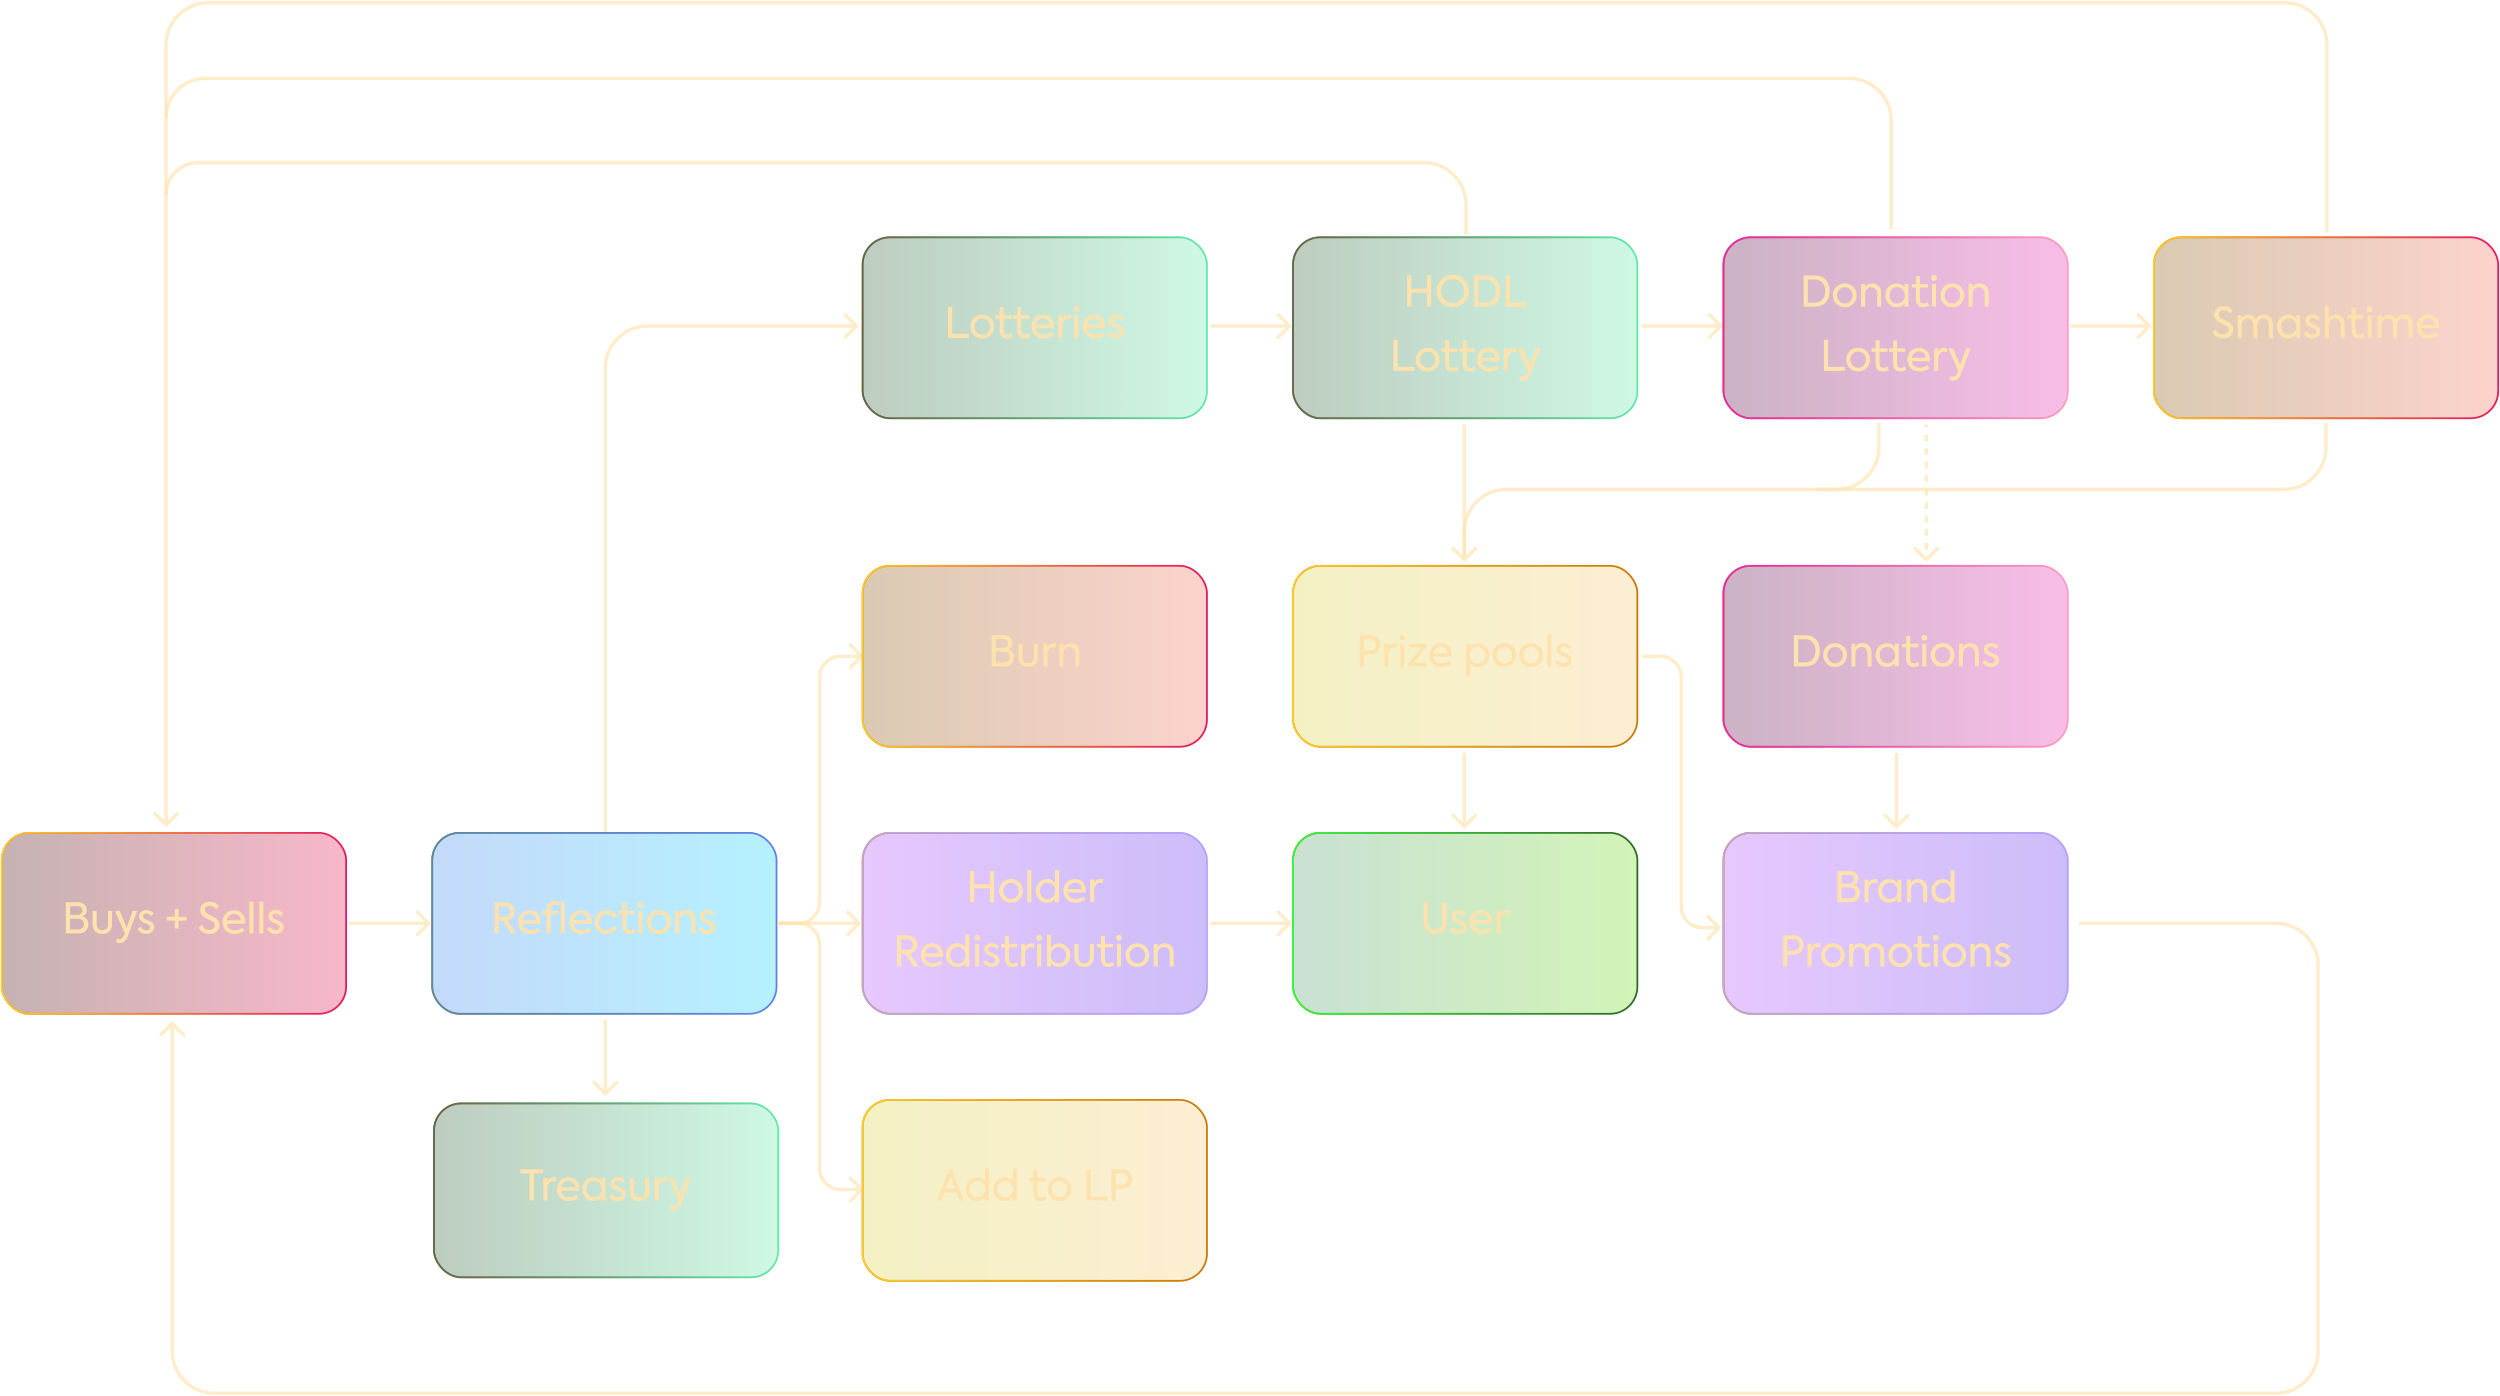 <svg width="1361" height="760" viewBox="0 0 1361 760" fill="none" xmlns="http://www.w3.org/2000/svg">
<rect x="235.296" y="453.403" width="187.454" height="98.509" rx="14.824" fill="url(#paint0_linear_74_432)" fill-opacity="0.3"/>
<rect x="235.296" y="453.403" width="187.454" height="98.509" rx="14.824" stroke="url(#paint1_linear_74_432)" stroke-width="0.956"/>
<rect x="235.296" y="453.403" width="187.454" height="98.509" rx="14.824" stroke="url(#paint2_linear_74_432)" stroke-width="0.956"/>
<path d="M281.025 508.158H278.202L273.795 501.272H271.453V508.158H269.158V491.196H274.919C276.618 491.196 277.926 491.7 278.844 492.71C279.785 493.697 280.244 494.891 280.244 496.245C280.244 498.472 278.844 500.515 276.296 501.088L281.025 508.158ZM274.942 493.376H271.453V499.114H274.483C276.778 499.114 277.903 497.852 277.903 496.222C277.903 494.593 276.847 493.376 274.942 493.376ZM294.269 501.777C294.269 501.938 294.246 502.305 294.2 502.902H284.399C284.766 504.991 286.144 506.414 288.714 506.414C290.183 506.414 291.882 505.863 293.007 505.037L293.948 506.712C292.731 507.653 290.711 508.434 288.668 508.434C284.032 508.434 282.104 505.151 282.104 501.961C282.104 500.101 282.678 498.587 283.825 497.37C284.996 496.153 286.488 495.557 288.324 495.557C290.069 495.557 291.492 496.108 292.593 497.232C293.718 498.357 294.269 499.872 294.269 501.777ZM284.399 500.997H291.997C291.882 498.862 290.344 497.508 288.324 497.508C286.304 497.508 284.766 498.954 284.399 500.997ZM302.361 492.527C300.593 492.527 299.698 493.376 299.698 495.098V495.855H303.623V497.737H299.698V508.158H297.494V497.737H295.36V495.855H297.494V495.052C297.494 492.137 299.331 490.484 302.085 490.484C303.072 490.484 303.99 490.713 304.84 491.15L304.174 492.963C303.462 492.665 302.843 492.527 302.361 492.527ZM307.491 490.782V508.158H305.288V490.782H307.491ZM322.116 501.777C322.116 501.938 322.093 502.305 322.047 502.902H312.246C312.613 504.991 313.99 506.414 316.561 506.414C318.03 506.414 319.728 505.863 320.853 505.037L321.794 506.712C320.578 507.653 318.558 508.434 316.515 508.434C311.878 508.434 309.95 505.151 309.95 501.961C309.95 500.101 310.524 498.587 311.672 497.37C312.842 496.153 314.334 495.557 316.171 495.557C317.915 495.557 319.338 496.108 320.44 497.232C321.565 498.357 322.116 499.872 322.116 501.777ZM312.246 500.997H319.843C319.728 498.862 318.191 497.508 316.171 497.508C314.151 497.508 312.613 498.954 312.246 500.997ZM330.226 508.434C328.321 508.434 326.76 507.837 325.543 506.62C324.327 505.404 323.73 503.866 323.73 502.007C323.73 500.124 324.35 498.587 325.566 497.37C326.806 496.153 328.389 495.557 330.34 495.557C332.751 495.557 334.977 496.819 335.918 498.77L334.105 499.826C333.279 498.449 331.901 497.577 330.34 497.577C329.078 497.577 328.045 497.99 327.196 498.839C326.37 499.688 325.956 500.744 325.956 502.007C325.956 503.269 326.37 504.302 327.173 505.151C327.976 506.001 329.009 506.414 330.226 506.414C331.764 506.414 333.324 505.496 334.036 504.21L335.872 505.266C335.367 506.207 334.61 506.988 333.577 507.561C332.544 508.135 331.442 508.434 330.226 508.434ZM345.206 505.725L346.032 507.424C345.137 508.112 344.058 508.457 342.75 508.457C340.156 508.457 338.825 506.781 338.825 503.843V497.737H336.644V495.855H338.848V491.494H341.005V495.855H345.367V497.737H341.005V504.004C341.005 505.633 341.671 506.437 343.002 506.437C343.714 506.437 344.449 506.207 345.206 505.725ZM348.712 494.111C347.794 494.111 347.106 493.445 347.106 492.527C347.106 491.632 347.794 490.989 348.712 490.989C349.562 490.989 350.273 491.678 350.273 492.527C350.273 493.445 349.562 494.111 348.712 494.111ZM349.768 495.855V508.158H347.565V495.855H349.768ZM358.677 508.457C356.795 508.457 355.234 507.837 354.017 506.597C352.801 505.335 352.204 503.797 352.204 501.984C352.204 500.17 352.801 498.655 354.017 497.416C355.234 496.153 356.795 495.534 358.677 495.534C360.536 495.534 362.074 496.153 363.291 497.416C364.507 498.678 365.127 500.193 365.127 501.984C365.127 503.797 364.507 505.335 363.291 506.597C362.074 507.837 360.536 508.457 358.677 508.457ZM362.923 501.984C362.923 500.767 362.51 499.734 361.684 498.885C360.857 498.013 359.847 497.577 358.677 497.577C357.506 497.577 356.496 498.013 355.67 498.885C354.844 499.734 354.43 500.767 354.43 501.984C354.43 503.2 354.844 504.256 355.67 505.128C356.496 506.001 357.506 506.437 358.677 506.437C359.847 506.437 360.857 506.001 361.684 505.128C362.51 504.256 362.923 503.2 362.923 501.984ZM369.73 508.158H367.526V495.855H369.684V497.6C370.464 496.222 371.773 495.534 373.586 495.534C374.963 495.534 376.111 495.97 377.052 496.865C377.993 497.76 378.452 499.023 378.452 500.698V508.158H376.272V501.318C376.272 498.931 374.986 497.577 373.127 497.577C372.14 497.577 371.314 497.921 370.671 498.632C370.051 499.344 369.73 500.239 369.73 501.341V508.158ZM384.929 508.434C383.092 508.434 381.302 507.538 380.361 505.771L381.945 504.554C382.656 505.863 383.873 506.506 384.998 506.506C386.306 506.506 387.178 505.748 387.178 504.807C387.178 504.164 386.811 503.636 386.053 503.246C385.801 503.108 385.273 502.879 384.516 502.558C383.758 502.236 383.253 502.007 383.001 501.869C381.738 501.18 381.118 500.193 381.118 498.885C381.118 497.898 381.486 497.072 382.22 496.429C382.955 495.763 383.919 495.442 385.135 495.442C386.696 495.442 388.211 496.108 389.037 497.393L387.637 498.724C386.972 497.783 386.099 497.301 384.998 497.301C383.896 497.301 383.23 497.967 383.23 498.793C383.23 499.436 383.575 499.918 384.263 500.239L385.617 500.836C386.352 501.134 386.903 501.387 387.27 501.593C388.67 502.305 389.359 503.338 389.359 504.692C389.359 505.748 388.946 506.643 388.119 507.355C387.293 508.066 386.237 508.434 384.929 508.434Z" fill="#FDE2AE"/>
<path opacity="0.64" d="M469.812 648.229C470.185 647.855 470.185 647.25 469.812 646.876L463.725 640.79C463.352 640.416 462.746 640.416 462.373 640.79C461.999 641.163 461.999 641.769 462.373 642.143L467.783 647.553L462.373 652.963C461.999 653.336 461.999 653.942 462.373 654.315C462.746 654.689 463.352 654.689 463.725 654.315L469.812 648.229ZM423.229 502.658V503.615H434.705V502.658V501.702H423.229V502.658ZM446.182 514.135H445.226V636.076H446.182H447.139V514.135H446.182ZM457.659 647.553V648.509H469.136V647.553V646.596H457.659V647.553ZM446.182 636.076H445.226C445.226 642.943 450.792 648.509 457.659 648.509V647.553V646.596C451.849 646.596 447.139 641.886 447.139 636.076H446.182ZM434.705 502.658V503.615C440.516 503.615 445.226 508.325 445.226 514.135H446.182H447.139C447.139 507.268 441.572 501.702 434.705 501.702V502.658Z" fill="#FDE2AE"/>
<path opacity="0.64" d="M469.812 356.609C470.185 356.983 470.185 357.588 469.812 357.962L463.725 364.048C463.352 364.422 462.746 364.422 462.373 364.048C461.999 363.675 461.999 363.069 462.373 362.696L467.783 357.285L462.373 351.875C461.999 351.502 461.999 350.896 462.373 350.523C462.746 350.149 463.352 350.149 463.725 350.523L469.812 356.609ZM423.229 502.658V501.702H434.705V502.658V503.615H423.229V502.658ZM446.182 491.181H445.226V368.762H446.182H447.139V491.181H446.182ZM457.659 357.285V356.329H469.136V357.285V358.242H457.659V357.285ZM446.182 368.762H445.226C445.226 361.896 450.792 356.329 457.659 356.329V357.285V358.242C451.849 358.242 447.139 362.952 447.139 368.762H446.182ZM434.705 502.658V501.702C440.516 501.702 445.226 496.992 445.226 491.181H446.182H447.139C447.139 498.048 441.572 503.615 434.705 503.615V502.658Z" fill="#FDE2AE"/>
<rect x="703.932" y="453.403" width="187.454" height="98.509" rx="14.824" fill="url(#paint3_linear_74_432)" fill-opacity="0.3"/>
<rect x="703.932" y="453.403" width="187.454" height="98.509" rx="14.824" stroke="url(#paint4_linear_74_432)" stroke-width="0.956"/>
<rect x="703.932" y="453.403" width="187.454" height="98.509" rx="14.824" stroke="url(#paint5_linear_74_432)" stroke-width="0.956"/>
<path d="M775.11 502.443V491.196H777.405V502.03C777.405 504.715 778.806 506.207 781.262 506.207C783.672 506.207 785.095 504.669 785.095 502.03V491.196H787.413V502.443C787.413 504.302 786.839 505.771 785.715 506.85C784.59 507.929 783.098 508.457 781.262 508.457C779.425 508.457 777.933 507.929 776.809 506.85C775.684 505.771 775.11 504.302 775.11 502.443ZM794.121 508.434C792.284 508.434 790.494 507.538 789.553 505.771L791.137 504.554C791.848 505.863 793.065 506.506 794.189 506.506C795.498 506.506 796.37 505.748 796.37 504.807C796.37 504.164 796.003 503.636 795.245 503.246C794.993 503.108 794.465 502.879 793.707 502.558C792.95 502.236 792.445 502.007 792.192 501.869C790.93 501.18 790.31 500.193 790.31 498.885C790.31 497.898 790.678 497.072 791.412 496.429C792.147 495.763 793.111 495.442 794.327 495.442C795.888 495.442 797.403 496.108 798.229 497.393L796.829 498.724C796.163 497.783 795.291 497.301 794.189 497.301C793.088 497.301 792.422 497.967 792.422 498.793C792.422 499.436 792.766 499.918 793.455 500.239L794.809 500.836C795.544 501.134 796.095 501.387 796.462 501.593C797.862 502.305 798.551 503.338 798.551 504.692C798.551 505.748 798.137 506.643 797.311 507.355C796.485 508.066 795.429 508.434 794.121 508.434ZM812.302 501.777C812.302 501.938 812.279 502.305 812.233 502.902H802.432C802.799 504.991 804.177 506.414 806.747 506.414C808.216 506.414 809.915 505.863 811.04 505.037L811.981 506.712C810.764 507.653 808.744 508.434 806.701 508.434C802.065 508.434 800.137 505.151 800.137 501.961C800.137 500.101 800.711 498.587 801.858 497.37C803.029 496.153 804.521 495.557 806.357 495.557C808.102 495.557 809.525 496.108 810.627 497.232C811.751 498.357 812.302 499.872 812.302 501.777ZM802.432 500.997H810.03C809.915 498.862 808.377 497.508 806.357 497.508C804.337 497.508 802.799 498.954 802.432 500.997ZM816.877 508.158H814.674V495.855H816.763V497.668C817.474 496.245 818.668 495.534 820.298 495.534C820.78 495.534 821.262 495.603 821.744 495.717L821.537 497.852C821.101 497.714 820.665 497.645 820.252 497.645C818.301 497.645 816.877 499 816.877 501.639V508.158Z" fill="#FDE2AE"/>
<rect x="236.252" y="600.689" width="187.454" height="94.683" rx="14.824" fill="url(#paint6_linear_74_432)" fill-opacity="0.3"/>
<rect x="236.252" y="600.689" width="187.454" height="94.683" rx="14.824" stroke="url(#paint7_linear_74_432)" stroke-width="0.956"/>
<rect x="236.252" y="600.689" width="187.454" height="94.683" rx="14.824" stroke="url(#paint8_linear_74_432)" stroke-width="0.956"/>
<path d="M288.328 653.531V638.795H283.301V636.568H295.65V638.795H290.623V653.531H288.328ZM298.017 653.531H295.813V641.228H297.902V643.041C298.614 641.618 299.807 640.906 301.437 640.906C301.919 640.906 302.401 640.975 302.883 641.09L302.676 643.225C302.24 643.087 301.804 643.018 301.391 643.018C299.44 643.018 298.017 644.372 298.017 647.012V653.531ZM315.353 647.15C315.353 647.31 315.33 647.678 315.284 648.274H305.483C305.851 650.363 307.228 651.786 309.799 651.786C311.268 651.786 312.966 651.235 314.091 650.409L315.032 652.085C313.815 653.026 311.796 653.806 309.753 653.806C305.116 653.806 303.188 650.524 303.188 647.333C303.188 645.474 303.762 643.959 304.909 642.743C306.08 641.526 307.572 640.929 309.408 640.929C311.153 640.929 312.576 641.48 313.678 642.605C314.802 643.73 315.353 645.245 315.353 647.15ZM305.483 646.369H313.081C312.966 644.235 311.428 642.88 309.408 642.88C307.388 642.88 305.851 644.326 305.483 646.369ZM327.457 643.018V641.228H329.569V653.531H327.457V651.786C326.356 653.141 324.91 653.829 323.119 653.829C321.352 653.829 319.883 653.209 318.712 651.947C317.541 650.685 316.968 649.147 316.968 647.287C316.968 645.451 317.541 643.936 318.712 642.743C319.883 641.526 321.352 640.929 323.119 640.929C324.864 640.929 326.31 641.618 327.457 643.018ZM327.595 647.356C327.595 646.14 327.205 645.084 326.424 644.235C325.644 643.385 324.634 642.949 323.372 642.949C322.109 642.949 321.099 643.385 320.342 644.235C319.584 645.084 319.194 646.14 319.194 647.379C319.194 648.619 319.584 649.675 320.342 650.524C321.099 651.373 322.109 651.809 323.372 651.809C324.634 651.809 325.644 651.373 326.424 650.524C327.205 649.675 327.595 648.619 327.595 647.356ZM336.204 653.806C334.367 653.806 332.577 652.911 331.636 651.144L333.22 649.927C333.931 651.235 335.148 651.878 336.272 651.878C337.581 651.878 338.453 651.121 338.453 650.18C338.453 649.537 338.086 649.009 337.328 648.619C337.076 648.481 336.548 648.251 335.79 647.93C335.033 647.609 334.528 647.379 334.276 647.241C333.013 646.553 332.393 645.566 332.393 644.258C332.393 643.271 332.761 642.444 333.495 641.801C334.23 641.136 335.194 640.814 336.41 640.814C337.971 640.814 339.486 641.48 340.312 642.766L338.912 644.097C338.246 643.156 337.374 642.674 336.272 642.674C335.171 642.674 334.505 643.339 334.505 644.166C334.505 644.808 334.849 645.29 335.538 645.612L336.892 646.209C337.627 646.507 338.178 646.759 338.545 646.966C339.945 647.678 340.634 648.711 340.634 650.065C340.634 651.121 340.22 652.016 339.394 652.727C338.568 653.439 337.512 653.806 336.204 653.806ZM348.073 653.829C344.859 653.829 342.794 651.786 342.794 648.573V641.228H344.997V648.504C344.997 650.524 346.145 651.786 348.073 651.786C350.024 651.786 351.172 650.524 351.172 648.504V641.228H353.352V648.573C353.352 651.855 351.355 653.829 348.073 653.829ZM358.579 653.531H356.376V641.228H358.465V643.041C359.176 641.618 360.37 640.906 361.999 640.906C362.482 640.906 362.964 640.975 363.446 641.09L363.239 643.225C362.803 643.087 362.367 643.018 361.954 643.018C360.003 643.018 358.579 644.372 358.579 647.012V653.531ZM370.474 650.455L373.779 641.228H376.212L371.048 654.908C370.015 657.662 368.707 658.764 366.778 658.764C365.975 658.764 365.332 658.604 364.804 658.282L365.08 656.354C365.654 656.607 366.159 656.721 366.572 656.721C367.582 656.721 368.385 656.01 369.005 654.564L369.464 653.485L364.116 641.228H366.664L370.474 650.455Z" fill="#FDE2AE"/>
<rect x="703.932" y="308.031" width="187.454" height="98.509" rx="14.824" fill="url(#paint9_linear_74_432)" fill-opacity="0.3"/>
<rect x="703.932" y="308.031" width="187.454" height="98.509" rx="14.824" stroke="url(#paint10_linear_74_432)" stroke-width="0.956"/>
<rect x="703.932" y="308.031" width="187.454" height="98.509" rx="14.824" stroke="url(#paint11_linear_74_432)" stroke-width="0.956"/>
<path d="M740.294 345.823H745.963C747.754 345.823 749.108 346.351 750.049 347.384C750.99 348.417 751.449 349.633 751.449 351.056C751.449 352.502 750.967 353.742 749.98 354.775C748.993 355.785 747.593 356.29 745.757 356.29H742.589V362.786H740.294V345.823ZM742.589 354.155H745.802C748.006 354.155 749.154 352.732 749.154 351.01C749.154 349.358 748.052 347.981 746.101 347.981H742.589V354.155ZM755.796 362.786H753.593V350.483H755.682V352.296C756.393 350.873 757.587 350.161 759.217 350.161C759.699 350.161 760.181 350.23 760.663 350.345L760.456 352.479C760.02 352.342 759.584 352.273 759.171 352.273C757.22 352.273 755.796 353.627 755.796 356.267V362.786ZM763.432 348.738C762.514 348.738 761.826 348.072 761.826 347.154C761.826 346.259 762.514 345.616 763.432 345.616C764.282 345.616 764.993 346.305 764.993 347.154C764.993 348.072 764.282 348.738 763.432 348.738ZM764.488 350.483V362.786H762.285V350.483H764.488ZM776.656 351.791L769.656 360.903H776.863V362.786H766.672V361.385L773.695 352.388H767.085V350.505H776.656V351.791ZM790.292 356.405C790.292 356.565 790.269 356.932 790.224 357.529H780.422C780.79 359.618 782.167 361.041 784.738 361.041C786.207 361.041 787.905 360.49 789.03 359.664L789.971 361.34C788.755 362.281 786.735 363.061 784.692 363.061C780.055 363.061 778.127 359.779 778.127 356.588C778.127 354.729 778.701 353.214 779.849 351.997C781.019 350.781 782.511 350.184 784.347 350.184C786.092 350.184 787.515 350.735 788.617 351.86C789.742 352.984 790.292 354.499 790.292 356.405ZM780.422 355.624H788.02C787.905 353.489 786.367 352.135 784.347 352.135C782.328 352.135 780.79 353.581 780.422 355.624ZM804.693 350.184C806.438 350.184 807.907 350.804 809.078 352.066C810.248 353.329 810.845 354.844 810.845 356.634C810.845 358.447 810.248 359.962 809.078 361.225C807.907 362.464 806.438 363.084 804.671 363.084C802.88 363.084 801.434 362.395 800.309 360.995V367.858H798.106V350.483H800.309V352.342C801.457 350.896 802.926 350.184 804.693 350.184ZM808.642 356.611C808.642 355.372 808.251 354.339 807.471 353.489C806.69 352.64 805.68 352.204 804.418 352.204C803.156 352.204 802.146 352.64 801.365 353.489C800.608 354.339 800.218 355.395 800.218 356.611C800.218 357.874 800.608 358.929 801.365 359.779C802.146 360.628 803.156 361.064 804.418 361.064C805.68 361.064 806.69 360.628 807.471 359.779C808.251 358.929 808.642 357.874 808.642 356.611ZM818.969 363.084C817.087 363.084 815.526 362.464 814.309 361.225C813.093 359.962 812.496 358.424 812.496 356.611C812.496 354.798 813.093 353.283 814.309 352.043C815.526 350.781 817.087 350.161 818.969 350.161C820.828 350.161 822.366 350.781 823.583 352.043C824.799 353.306 825.419 354.821 825.419 356.611C825.419 358.424 824.799 359.962 823.583 361.225C822.366 362.464 820.828 363.084 818.969 363.084ZM823.215 356.611C823.215 355.395 822.802 354.362 821.976 353.512C821.149 352.64 820.139 352.204 818.969 352.204C817.798 352.204 816.788 352.64 815.962 353.512C815.136 354.362 814.722 355.395 814.722 356.611C814.722 357.828 815.136 358.884 815.962 359.756C816.788 360.628 817.798 361.064 818.969 361.064C820.139 361.064 821.149 360.628 821.976 359.756C822.802 358.884 823.215 357.828 823.215 356.611ZM833.534 363.084C831.651 363.084 830.091 362.464 828.874 361.225C827.657 359.962 827.061 358.424 827.061 356.611C827.061 354.798 827.657 353.283 828.874 352.043C830.091 350.781 831.651 350.161 833.534 350.161C835.393 350.161 836.931 350.781 838.147 352.043C839.364 353.306 839.984 354.821 839.984 356.611C839.984 358.424 839.364 359.962 838.147 361.225C836.931 362.464 835.393 363.084 833.534 363.084ZM837.78 356.611C837.78 355.395 837.367 354.362 836.541 353.512C835.714 352.64 834.704 352.204 833.534 352.204C832.363 352.204 831.353 352.64 830.527 353.512C829.7 354.362 829.287 355.395 829.287 356.611C829.287 357.828 829.7 358.884 830.527 359.756C831.353 360.628 832.363 361.064 833.534 361.064C834.704 361.064 835.714 360.628 836.541 359.756C837.367 358.884 837.78 357.828 837.78 356.611ZM844.586 345.41V362.786H842.383V345.41H844.586ZM851.223 363.061C849.386 363.061 847.596 362.166 846.655 360.398L848.239 359.182C848.95 360.49 850.167 361.133 851.292 361.133C852.6 361.133 853.472 360.376 853.472 359.434C853.472 358.792 853.105 358.264 852.347 357.874C852.095 357.736 851.567 357.506 850.81 357.185C850.052 356.864 849.547 356.634 849.295 356.496C848.032 355.808 847.412 354.821 847.412 353.512C847.412 352.525 847.78 351.699 848.514 351.056C849.249 350.391 850.213 350.069 851.429 350.069C852.99 350.069 854.505 350.735 855.331 352.02L853.931 353.352C853.266 352.411 852.393 351.929 851.292 351.929C850.19 351.929 849.524 352.594 849.524 353.421C849.524 354.063 849.868 354.545 850.557 354.867L851.911 355.463C852.646 355.762 853.197 356.014 853.564 356.221C854.964 356.932 855.653 357.965 855.653 359.32C855.653 360.376 855.24 361.271 854.413 361.982C853.587 362.694 852.531 363.061 851.223 363.061Z" fill="#FDE2AE"/>
<rect x="0.978" y="453.403" width="187.454" height="98.509" rx="14.824" fill="url(#paint12_linear_74_432)" fill-opacity="0.3"/>
<rect x="0.978" y="453.403" width="187.454" height="98.509" rx="14.824" stroke="url(#paint13_linear_74_432)" stroke-width="0.956"/>
<rect x="0.978" y="453.403" width="187.454" height="98.509" rx="14.824" stroke="url(#paint14_linear_74_432)" stroke-width="0.956"/>
<path d="M44.907 498.885C46.995 499.459 48.097 501.249 48.097 503.292C48.097 504.6 47.638 505.748 46.697 506.712C45.779 507.676 44.493 508.158 42.841 508.158H35.84V491.196H42.542C44.011 491.196 45.159 491.632 45.962 492.481C46.789 493.33 47.202 494.317 47.202 495.442C47.202 496.98 46.307 498.357 44.907 498.885ZM42.244 493.33H38.112V498.059H42.175C43.851 498.059 44.861 496.888 44.861 495.58C44.861 494.386 43.874 493.33 42.244 493.33ZM38.112 506.001H42.474C43.461 506.001 44.264 505.725 44.838 505.151C45.435 504.577 45.733 503.889 45.733 503.131C45.733 501.502 44.517 500.147 42.382 500.147H38.112V506.001ZM55.715 508.457C52.501 508.457 50.436 506.414 50.436 503.2V495.855H52.639V503.131C52.639 505.151 53.787 506.414 55.715 506.414C57.666 506.414 58.814 505.151 58.814 503.131V495.855H60.994V503.2C60.994 506.483 58.997 508.457 55.715 508.457ZM68.976 505.082L72.281 495.855H74.714L69.55 509.535C68.517 512.29 67.208 513.392 65.28 513.392C64.477 513.392 63.834 513.231 63.306 512.91L63.582 510.981C64.156 511.234 64.661 511.349 65.074 511.349C66.084 511.349 66.887 510.637 67.507 509.191L67.966 508.112L62.618 495.855H65.165L68.976 505.082ZM79.515 508.434C77.679 508.434 75.888 507.538 74.947 505.771L76.531 504.554C77.243 505.863 78.459 506.506 79.584 506.506C80.892 506.506 81.765 505.748 81.765 504.807C81.765 504.164 81.397 503.636 80.64 503.246C80.387 503.108 79.859 502.879 79.102 502.558C78.344 502.236 77.84 502.007 77.587 501.869C76.325 501.18 75.705 500.193 75.705 498.885C75.705 497.898 76.072 497.072 76.807 496.429C77.541 495.763 78.505 495.442 79.722 495.442C81.283 495.442 82.797 496.108 83.624 497.393L82.224 498.724C81.558 497.783 80.686 497.301 79.584 497.301C78.482 497.301 77.817 497.967 77.817 498.793C77.817 499.436 78.161 499.918 78.85 500.239L80.204 500.836C80.938 501.134 81.489 501.387 81.856 501.593C83.257 502.305 83.945 503.338 83.945 504.692C83.945 505.748 83.532 506.643 82.706 507.355C81.879 508.066 80.823 508.434 79.515 508.434ZM97.216 499.114H101.532V501.18H97.216V505.519L95.15 505.541V501.18H90.789V499.114H95.15V494.776H97.216V499.114ZM113.931 508.434C111.475 508.434 109.249 507.217 108.147 504.945L109.845 503.545C110.764 505.358 112.256 506.253 113.908 506.253C115.836 506.253 117.03 505.128 117.03 503.682C117.03 502.764 116.433 501.984 115.262 501.318C114.964 501.157 114.367 500.882 113.518 500.492C112.669 500.101 112.049 499.78 111.613 499.528C109.914 498.449 109.065 497.095 109.065 495.488C109.065 494.179 109.524 493.101 110.465 492.228C111.406 491.333 112.646 490.897 114.184 490.897C116.272 490.897 117.948 491.723 119.165 493.399L117.627 494.868C116.709 493.652 115.561 493.055 114.207 493.055C112.669 493.055 111.521 493.973 111.521 495.35C111.521 496.245 112.003 496.957 112.967 497.531C113.266 497.714 113.908 498.059 114.941 498.541C115.974 499.023 116.686 499.39 117.076 499.619C118.706 500.606 119.532 501.915 119.532 503.567C119.532 505.014 119.004 506.184 117.925 507.079C116.869 507.975 115.538 508.434 113.931 508.434ZM133.383 501.777C133.383 501.938 133.36 502.305 133.314 502.902H123.513C123.88 504.991 125.258 506.414 127.828 506.414C129.298 506.414 130.996 505.863 132.121 505.037L133.062 506.712C131.845 507.653 129.825 508.434 127.783 508.434C123.146 508.434 121.218 505.151 121.218 501.961C121.218 500.101 121.792 498.587 122.939 497.37C124.11 496.153 125.602 495.557 127.438 495.557C129.183 495.557 130.606 496.108 131.708 497.232C132.832 498.357 133.383 499.872 133.383 501.777ZM123.513 500.997H131.111C130.996 498.862 129.458 497.508 127.438 497.508C125.418 497.508 123.88 498.954 123.513 500.997ZM137.959 490.782V508.158H135.755V490.782H137.959ZM143.355 490.782V508.158H141.152V490.782H143.355ZM149.992 508.434C148.155 508.434 146.365 507.538 145.424 505.771L147.008 504.554C147.719 505.863 148.936 506.506 150.06 506.506C151.369 506.506 152.241 505.748 152.241 504.807C152.241 504.164 151.874 503.636 151.116 503.246C150.864 503.108 150.336 502.879 149.578 502.558C148.821 502.236 148.316 502.007 148.064 501.869C146.801 501.18 146.181 500.193 146.181 498.885C146.181 497.898 146.549 497.072 147.283 496.429C148.018 495.763 148.982 495.442 150.198 495.442C151.759 495.442 153.274 496.108 154.1 497.393L152.7 498.724C152.034 497.783 151.162 497.301 150.06 497.301C148.959 497.301 148.293 497.967 148.293 498.793C148.293 499.436 148.637 499.918 149.326 500.239L150.68 500.836C151.415 501.134 151.966 501.387 152.333 501.593C153.733 502.305 154.422 503.338 154.422 504.692C154.422 505.748 154.008 506.643 153.182 507.355C152.356 508.066 151.3 508.434 149.992 508.434Z" fill="#FDE2AE"/>
<rect x="469.614" y="453.403" width="187.454" height="98.509" rx="14.824" fill="url(#paint15_linear_74_432)" fill-opacity="0.3"/>
<rect x="469.614" y="453.403" width="187.454" height="98.509" rx="14.824" stroke="url(#paint16_linear_74_432)" stroke-width="0.956"/>
<rect x="469.614" y="453.403" width="187.454" height="98.509" rx="14.824" stroke="url(#paint17_linear_74_432)" stroke-width="0.956"/>
<path d="M530.385 491.158H528.066V474.196H530.385V481.357H538.9V474.196H541.196V491.158H538.9V483.561H530.385V491.158ZM550.399 491.457C548.516 491.457 546.956 490.837 545.739 489.597C544.522 488.335 543.926 486.797 543.926 484.984C543.926 483.17 544.522 481.655 545.739 480.416C546.956 479.153 548.516 478.534 550.399 478.534C552.258 478.534 553.796 479.153 555.012 480.416C556.229 481.678 556.849 483.193 556.849 484.984C556.849 486.797 556.229 488.335 555.012 489.597C553.796 490.837 552.258 491.457 550.399 491.457ZM554.645 484.984C554.645 483.767 554.232 482.734 553.405 481.885C552.579 481.013 551.569 480.577 550.399 480.577C549.228 480.577 548.218 481.013 547.392 481.885C546.565 482.734 546.152 483.767 546.152 484.984C546.152 486.2 546.565 487.256 547.392 488.128C548.218 489.001 549.228 489.437 550.399 489.437C551.569 489.437 552.579 489.001 553.405 488.128C554.232 487.256 554.645 486.2 554.645 484.984ZM561.451 473.782V491.158H559.248V473.782H561.451ZM574.354 480.645V473.782H576.558V491.158H574.354V489.437C573.275 490.791 571.852 491.457 570.085 491.457C568.294 491.457 566.802 490.837 565.632 489.597C564.461 488.335 563.887 486.797 563.887 484.984C563.887 483.193 564.461 481.678 565.632 480.439C566.802 479.176 568.271 478.557 570.039 478.557C571.806 478.557 573.229 479.245 574.354 480.645ZM574.515 484.984C574.515 483.767 574.124 482.711 573.344 481.862C572.587 481.013 571.577 480.577 570.314 480.577C569.052 480.577 568.042 481.013 567.261 481.862C566.504 482.711 566.114 483.767 566.114 484.984C566.114 486.246 566.504 487.302 567.261 488.151C568.042 489.001 569.052 489.437 570.314 489.437C571.577 489.437 572.587 489.001 573.344 488.151C574.124 487.302 574.515 486.246 574.515 484.984ZM591.156 484.777C591.156 484.938 591.133 485.305 591.087 485.902H581.286C581.653 487.991 583.03 489.414 585.601 489.414C587.07 489.414 588.769 488.863 589.893 488.037L590.835 489.712C589.618 490.653 587.598 491.434 585.555 491.434C580.919 491.434 578.99 488.151 578.99 484.961C578.99 483.101 579.564 481.587 580.712 480.37C581.883 479.153 583.375 478.557 585.211 478.557C586.955 478.557 588.378 479.108 589.48 480.232C590.605 481.357 591.156 482.872 591.156 484.777ZM581.286 483.997H588.883C588.769 481.862 587.231 480.508 585.211 480.508C583.191 480.508 581.653 481.954 581.286 483.997ZM595.731 491.158H593.528V478.855H595.616V480.668C596.328 479.245 597.522 478.534 599.151 478.534C599.633 478.534 600.115 478.603 600.597 478.717L600.391 480.852C599.955 480.714 599.519 480.645 599.105 480.645C597.154 480.645 595.731 482 595.731 484.639V491.158ZM500.156 526.158H497.333L492.926 519.272H490.584V526.158H488.289V509.196H494.05C495.749 509.196 497.057 509.7 497.975 510.71C498.916 511.697 499.376 512.891 499.376 514.245C499.376 516.472 497.975 518.515 495.428 519.088L500.156 526.158ZM494.073 511.376H490.584V517.114H493.614C495.91 517.114 497.034 515.852 497.034 514.222C497.034 512.593 495.978 511.376 494.073 511.376ZM513.4 519.777C513.4 519.938 513.377 520.305 513.331 520.902H503.53C503.897 522.991 505.275 524.414 507.845 524.414C509.314 524.414 511.013 523.863 512.138 523.037L513.079 524.712C511.862 525.653 509.842 526.434 507.799 526.434C503.163 526.434 501.235 523.151 501.235 519.961C501.235 518.101 501.809 516.587 502.956 515.37C504.127 514.153 505.619 513.557 507.455 513.557C509.2 513.557 510.623 514.108 511.725 515.232C512.849 516.357 513.4 517.872 513.4 519.777ZM503.53 518.997H511.128C511.013 516.862 509.475 515.508 507.455 515.508C505.435 515.508 503.897 516.954 503.53 518.997ZM525.481 515.645V508.782H527.685V526.158H525.481V524.437C524.402 525.791 522.979 526.457 521.212 526.457C519.422 526.457 517.93 525.837 516.759 524.597C515.588 523.335 515.014 521.797 515.014 519.984C515.014 518.193 515.588 516.678 516.759 515.439C517.93 514.176 519.399 513.557 521.166 513.557C522.933 513.557 524.357 514.245 525.481 515.645ZM525.642 519.984C525.642 518.767 525.252 517.711 524.471 516.862C523.714 516.013 522.704 515.577 521.441 515.577C520.179 515.577 519.169 516.013 518.389 516.862C517.631 517.711 517.241 518.767 517.241 519.984C517.241 521.246 517.631 522.302 518.389 523.151C519.169 524.001 520.179 524.437 521.441 524.437C522.704 524.437 523.714 524.001 524.471 523.151C525.252 522.302 525.642 521.246 525.642 519.984ZM532 512.111C531.082 512.111 530.393 511.445 530.393 510.527C530.393 509.632 531.082 508.989 532 508.989C532.849 508.989 533.561 509.678 533.561 510.527C533.561 511.445 532.849 512.111 532 512.111ZM533.056 513.855V526.158H530.852V513.855H533.056ZM539.692 526.434C537.856 526.434 536.065 525.538 535.124 523.771L536.708 522.554C537.42 523.863 538.636 524.506 539.761 524.506C541.069 524.506 541.942 523.748 541.942 522.807C541.942 522.164 541.574 521.636 540.817 521.246C540.564 521.108 540.036 520.879 539.279 520.558C538.521 520.236 538.016 520.007 537.764 519.869C536.502 519.18 535.882 518.193 535.882 516.885C535.882 515.898 536.249 515.072 536.984 514.429C537.718 513.763 538.682 513.442 539.899 513.442C541.459 513.442 542.974 514.108 543.801 515.393L542.401 516.724C541.735 515.783 540.863 515.301 539.761 515.301C538.659 515.301 537.993 515.967 537.993 516.793C537.993 517.436 538.338 517.918 539.026 518.239L540.381 518.836C541.115 519.134 541.666 519.387 542.033 519.593C543.433 520.305 544.122 521.338 544.122 522.692C544.122 523.748 543.709 524.643 542.883 525.355C542.056 526.066 541 526.434 539.692 526.434ZM553.538 523.725L554.364 525.424C553.469 526.112 552.39 526.457 551.082 526.457C548.488 526.457 547.157 524.781 547.157 521.843V515.737H544.976V513.855H547.18V509.494H549.338V513.855H553.699V515.737H549.338V522.004C549.338 523.633 550.003 524.437 551.335 524.437C552.046 524.437 552.781 524.207 553.538 523.725ZM558.1 526.158H555.897V513.855H557.986V515.668C558.697 514.245 559.891 513.534 561.52 513.534C562.002 513.534 562.484 513.603 562.966 513.717L562.76 515.852C562.324 515.714 561.888 515.645 561.474 515.645C559.523 515.645 558.1 517 558.1 519.639V526.158ZM565.736 512.111C564.818 512.111 564.13 511.445 564.13 510.527C564.13 509.632 564.818 508.989 565.736 508.989C566.586 508.989 567.297 509.678 567.297 510.527C567.297 511.445 566.586 512.111 565.736 512.111ZM566.792 513.855V526.158H564.589V513.855H566.792ZM576.527 513.557C578.272 513.557 579.718 514.176 580.888 515.439C582.059 516.678 582.656 518.193 582.656 520.007C582.656 521.82 582.059 523.335 580.888 524.597C579.718 525.837 578.272 526.457 576.504 526.457C574.737 526.457 573.291 525.768 572.189 524.368V526.158H569.985V508.782H572.189V515.714C573.314 514.268 574.76 513.557 576.527 513.557ZM576.252 524.391C577.491 524.391 578.501 523.978 579.259 523.128C580.039 522.279 580.429 521.223 580.429 519.984C580.429 518.767 580.039 517.734 579.259 516.885C578.501 516.036 577.491 515.623 576.252 515.623C574.989 515.623 573.979 516.036 573.222 516.885C572.464 517.734 572.097 518.767 572.097 519.984C572.097 521.246 572.464 522.279 573.222 523.128C573.979 523.978 574.989 524.391 576.252 524.391ZM590.207 526.457C586.993 526.457 584.927 524.414 584.927 521.2V513.855H587.131V521.131C587.131 523.151 588.279 524.414 590.207 524.414C592.158 524.414 593.306 523.151 593.306 521.131V513.855H595.486V521.2C595.486 524.483 593.489 526.457 590.207 526.457ZM605.717 523.725L606.543 525.424C605.648 526.112 604.569 526.457 603.261 526.457C600.667 526.457 599.336 524.781 599.336 521.843V515.737H597.155V513.855H599.359V509.494H601.517V513.855H605.878V515.737H601.517V522.004C601.517 523.633 602.182 524.437 603.514 524.437C604.225 524.437 604.96 524.207 605.717 523.725ZM609.223 512.111C608.305 512.111 607.617 511.445 607.617 510.527C607.617 509.632 608.305 508.989 609.223 508.989C610.073 508.989 610.784 509.678 610.784 510.527C610.784 511.445 610.073 512.111 609.223 512.111ZM610.279 513.855V526.158H608.076V513.855H610.279ZM619.188 526.457C617.306 526.457 615.745 525.837 614.528 524.597C613.312 523.335 612.715 521.797 612.715 519.984C612.715 518.17 613.312 516.655 614.528 515.416C615.745 514.153 617.306 513.534 619.188 513.534C621.047 513.534 622.585 514.153 623.802 515.416C625.018 516.678 625.638 518.193 625.638 519.984C625.638 521.797 625.018 523.335 623.802 524.597C622.585 525.837 621.047 526.457 619.188 526.457ZM623.434 519.984C623.434 518.767 623.021 517.734 622.195 516.885C621.369 516.013 620.359 515.577 619.188 515.577C618.017 515.577 617.007 516.013 616.181 516.885C615.355 517.734 614.942 518.767 614.942 519.984C614.942 521.2 615.355 522.256 616.181 523.128C617.007 524.001 618.017 524.437 619.188 524.437C620.359 524.437 621.369 524.001 622.195 523.128C623.021 522.256 623.434 521.2 623.434 519.984ZM630.241 526.158H628.037V513.855H630.195V515.6C630.975 514.222 632.284 513.534 634.097 513.534C635.474 513.534 636.622 513.97 637.563 514.865C638.504 515.76 638.963 517.023 638.963 518.698V526.158H636.783V519.318C636.783 516.931 635.497 515.577 633.638 515.577C632.651 515.577 631.825 515.921 631.182 516.632C630.562 517.344 630.241 518.239 630.241 519.341V526.158Z" fill="#FDE2AE"/>
<rect x="469.614" y="598.777" width="187.454" height="98.509" rx="14.824" fill="url(#paint18_linear_74_432)" fill-opacity="0.3"/>
<rect x="469.614" y="598.777" width="187.454" height="98.509" rx="14.824" stroke="url(#paint19_linear_74_432)" stroke-width="0.956"/>
<rect x="469.614" y="598.777" width="187.454" height="98.509" rx="14.824" stroke="url(#paint20_linear_74_432)" stroke-width="0.956"/>
<path d="M524.883 653.531H522.381L520.66 649.124H514.21L512.488 653.531H509.986L516.849 636.569H518.089L524.883 653.531ZM519.879 646.967L517.446 640.562L514.99 646.967H519.879ZM536.177 643.019V636.155H538.38V653.531H536.177V651.81C535.098 653.164 533.675 653.83 531.907 653.83C530.117 653.83 528.625 653.21 527.454 651.97C526.284 650.708 525.71 649.17 525.71 647.357C525.71 645.566 526.284 644.051 527.454 642.812C528.625 641.549 530.094 640.93 531.861 640.93C533.629 640.93 535.052 641.618 536.177 643.019ZM536.337 647.357C536.337 646.14 535.947 645.084 535.167 644.235C534.409 643.386 533.399 642.95 532.137 642.95C530.874 642.95 529.864 643.386 529.084 644.235C528.327 645.084 527.936 646.14 527.936 647.357C527.936 648.619 528.327 649.675 529.084 650.524C529.864 651.374 530.874 651.81 532.137 651.81C533.399 651.81 534.409 651.374 535.167 650.524C535.947 649.675 536.337 648.619 536.337 647.357ZM551.257 643.019V636.155H553.461V653.531H551.257V651.81C550.178 653.164 548.755 653.83 546.988 653.83C545.197 653.83 543.705 653.21 542.535 651.97C541.364 650.708 540.79 649.17 540.79 647.357C540.79 645.566 541.364 644.051 542.535 642.812C543.705 641.549 545.174 640.93 546.942 640.93C548.709 640.93 550.132 641.618 551.257 643.019ZM551.418 647.357C551.418 646.14 551.027 645.084 550.247 644.235C549.49 643.386 548.48 642.95 547.217 642.95C545.955 642.95 544.945 643.386 544.164 644.235C543.407 645.084 543.017 646.14 543.017 647.357C543.017 648.619 543.407 649.675 544.164 650.524C544.945 651.374 545.955 651.81 547.217 651.81C548.48 651.81 549.49 651.374 550.247 650.524C551.027 649.675 551.418 648.619 551.418 647.357ZM568.918 651.098L569.745 652.797C568.849 653.485 567.771 653.83 566.462 653.83C563.869 653.83 562.537 652.154 562.537 649.216V643.11H560.357V641.228H562.56V636.867H564.718V641.228H569.079V643.11H564.718V649.377C564.718 651.006 565.383 651.81 566.715 651.81C567.426 651.81 568.161 651.58 568.918 651.098ZM576.813 653.83C574.931 653.83 573.37 653.21 572.154 651.97C570.937 650.708 570.34 649.17 570.34 647.357C570.34 645.543 570.937 644.028 572.154 642.789C573.37 641.527 574.931 640.907 576.813 640.907C578.672 640.907 580.21 641.527 581.427 642.789C582.643 644.051 583.263 645.566 583.263 647.357C583.263 649.17 582.643 650.708 581.427 651.97C580.21 653.21 578.672 653.83 576.813 653.83ZM581.06 647.357C581.06 646.14 580.646 645.107 579.82 644.258C578.994 643.386 577.984 642.95 576.813 642.95C575.642 642.95 574.633 643.386 573.806 644.258C572.98 645.107 572.567 646.14 572.567 647.357C572.567 648.573 572.98 649.629 573.806 650.501C574.633 651.374 575.642 651.81 576.813 651.81C577.984 651.81 578.994 651.374 579.82 650.501C580.646 649.629 581.06 648.573 581.06 647.357ZM602.948 653.531H591.54V636.569H593.836V651.305H602.948V653.531ZM605.141 636.569H610.811C612.601 636.569 613.955 637.096 614.896 638.129C615.837 639.162 616.297 640.379 616.297 641.802C616.297 643.248 615.814 644.488 614.827 645.52C613.84 646.53 612.44 647.035 610.604 647.035H607.436V653.531H605.141V636.569ZM607.436 644.901H610.65C612.853 644.901 614.001 643.478 614.001 641.756C614.001 640.103 612.899 638.726 610.948 638.726H607.436V644.901Z" fill="#FDE2AE"/>
<rect x="469.614" y="308.031" width="187.454" height="98.509" rx="14.824" fill="url(#paint21_linear_74_432)" fill-opacity="0.3"/>
<rect x="469.614" y="308.031" width="187.454" height="98.509" rx="14.824" stroke="url(#paint22_linear_74_432)" stroke-width="0.956"/>
<rect x="469.614" y="308.031" width="187.454" height="98.509" rx="14.824" stroke="url(#paint23_linear_74_432)" stroke-width="0.956"/>
<path d="M548.91 353.512C550.998 354.086 552.1 355.877 552.1 357.919C552.1 359.228 551.641 360.376 550.7 361.34C549.782 362.304 548.497 362.786 546.844 362.786H539.843V345.823H546.545C548.015 345.823 549.162 346.259 549.966 347.108C550.792 347.958 551.205 348.945 551.205 350.069C551.205 351.607 550.31 352.984 548.91 353.512ZM546.247 347.958H542.115V352.686H546.178C547.854 352.686 548.864 351.515 548.864 350.207C548.864 349.013 547.877 347.958 546.247 347.958ZM542.115 360.628H546.477C547.464 360.628 548.267 360.353 548.841 359.779C549.438 359.205 549.736 358.516 549.736 357.759C549.736 356.129 548.52 354.775 546.385 354.775H542.115V360.628ZM559.718 363.084C556.504 363.084 554.439 361.041 554.439 357.828V350.483H556.642V357.759C556.642 359.779 557.79 361.041 559.718 361.041C561.669 361.041 562.817 359.779 562.817 357.759V350.483H564.997V357.828C564.997 361.11 563 363.084 559.718 363.084ZM570.224 362.786H568.021V350.483H570.11V352.296C570.821 350.873 572.015 350.161 573.645 350.161C574.127 350.161 574.609 350.23 575.091 350.345L574.884 352.479C574.448 352.342 574.012 352.273 573.599 352.273C571.648 352.273 570.224 353.627 570.224 356.267V362.786ZM578.916 362.786H576.713V350.483H578.87V352.227C579.651 350.85 580.959 350.161 582.773 350.161C584.15 350.161 585.297 350.597 586.239 351.492C587.18 352.388 587.639 353.65 587.639 355.326V362.786H585.458V355.945C585.458 353.558 584.173 352.204 582.313 352.204C581.326 352.204 580.5 352.548 579.857 353.26C579.238 353.971 578.916 354.867 578.916 355.968V362.786Z" fill="#FDE2AE"/>
<rect x="938.25" y="453.403" width="187.454" height="98.509" rx="14.824" fill="url(#paint24_linear_74_432)" fill-opacity="0.3"/>
<rect x="938.25" y="453.403" width="187.454" height="98.509" rx="14.824" stroke="url(#paint25_linear_74_432)" stroke-width="0.956"/>
<rect x="938.25" y="453.403" width="187.454" height="98.509" rx="14.824" stroke="url(#paint26_linear_74_432)" stroke-width="0.956"/>
<path d="M1009.37 481.885C1011.46 482.459 1012.57 484.249 1012.57 486.292C1012.57 487.6 1012.11 488.748 1011.17 489.712C1010.25 490.676 1008.96 491.158 1007.31 491.158H1000.31V474.196H1007.01C1008.48 474.196 1009.63 474.632 1010.43 475.481C1011.26 476.33 1011.67 477.317 1011.67 478.442C1011.67 479.98 1010.78 481.357 1009.37 481.885ZM1006.71 476.33H1002.58V481.059H1006.64C1008.32 481.059 1009.33 479.888 1009.33 478.58C1009.33 477.386 1008.34 476.33 1006.71 476.33ZM1002.58 489.001H1006.94C1007.93 489.001 1008.73 488.725 1009.31 488.151C1009.9 487.577 1010.2 486.889 1010.2 486.131C1010.2 484.502 1008.98 483.147 1006.85 483.147H1002.58V489.001ZM1017.27 491.158H1015.06V478.855H1017.15V480.668C1017.86 479.245 1019.06 478.534 1020.69 478.534C1021.17 478.534 1021.65 478.603 1022.13 478.717L1021.93 480.852C1021.49 480.714 1021.06 480.645 1020.64 480.645C1018.69 480.645 1017.27 482 1017.27 484.639V491.158ZM1032.91 480.645V478.855H1035.02V491.158H1032.91V489.414C1031.8 490.768 1030.36 491.457 1028.57 491.457C1026.8 491.457 1025.33 490.837 1024.16 489.574C1022.99 488.312 1022.42 486.774 1022.42 484.915C1022.42 483.079 1022.99 481.564 1024.16 480.37C1025.33 479.153 1026.8 478.557 1028.57 478.557C1030.31 478.557 1031.76 479.245 1032.91 480.645ZM1033.04 484.984C1033.04 483.767 1032.65 482.711 1031.87 481.862C1031.09 481.013 1030.08 480.577 1028.82 480.577C1027.56 480.577 1026.55 481.013 1025.79 481.862C1025.03 482.711 1024.64 483.767 1024.64 485.007C1024.64 486.246 1025.03 487.302 1025.79 488.151C1026.55 489.001 1027.56 489.437 1028.82 489.437C1030.08 489.437 1031.09 489.001 1031.87 488.151C1032.65 487.302 1033.04 486.246 1033.04 484.984ZM1040.41 491.158H1038.21V478.855H1040.37V480.6C1041.15 479.222 1042.46 478.534 1044.27 478.534C1045.65 478.534 1046.79 478.97 1047.73 479.865C1048.68 480.76 1049.14 482.023 1049.14 483.698V491.158H1046.95V484.318C1046.95 481.931 1045.67 480.577 1043.81 480.577C1042.82 480.577 1042 480.921 1041.35 481.632C1040.73 482.344 1040.41 483.239 1040.41 484.341V491.158ZM1061.88 480.645V473.782H1064.08V491.158H1061.88V489.437C1060.8 490.791 1059.38 491.457 1057.61 491.457C1055.82 491.457 1054.33 490.837 1053.16 489.597C1051.99 488.335 1051.41 486.797 1051.41 484.984C1051.41 483.193 1051.99 481.678 1053.16 480.439C1054.33 479.176 1055.8 478.557 1057.56 478.557C1059.33 478.557 1060.75 479.245 1061.88 480.645ZM1062.04 484.984C1062.04 483.767 1061.65 482.711 1060.87 481.862C1060.11 481.013 1059.1 480.577 1057.84 480.577C1056.58 480.577 1055.57 481.013 1054.79 481.862C1054.03 482.711 1053.64 483.767 1053.64 484.984C1053.64 486.246 1054.03 487.302 1054.79 488.151C1055.57 489.001 1056.58 489.437 1057.84 489.437C1059.1 489.437 1060.11 489.001 1060.87 488.151C1061.65 487.302 1062.04 486.246 1062.04 484.984ZM970.711 509.196H976.38C978.171 509.196 979.525 509.723 980.466 510.756C981.407 511.789 981.866 513.006 981.866 514.429C981.866 515.875 981.384 517.114 980.397 518.147C979.41 519.157 978.01 519.662 976.174 519.662H973.006V526.158H970.711V509.196ZM973.006 517.528H976.22C978.423 517.528 979.571 516.105 979.571 514.383C979.571 512.73 978.469 511.353 976.518 511.353H973.006V517.528ZM986.213 526.158H984.01V513.855H986.099V515.668C986.81 514.245 988.004 513.534 989.634 513.534C990.116 513.534 990.598 513.603 991.08 513.717L990.873 515.852C990.437 515.714 990.001 515.645 989.588 515.645C987.637 515.645 986.213 517 986.213 519.639V526.158ZM997.834 526.457C995.952 526.457 994.391 525.837 993.175 524.597C991.958 523.335 991.362 521.797 991.362 519.984C991.362 518.17 991.958 516.655 993.175 515.416C994.391 514.153 995.952 513.534 997.834 513.534C999.694 513.534 1001.23 514.153 1002.45 515.416C1003.66 516.678 1004.28 518.193 1004.28 519.984C1004.28 521.797 1003.66 523.335 1002.45 524.597C1001.23 525.837 999.694 526.457 997.834 526.457ZM1002.08 519.984C1002.08 518.767 1001.67 517.734 1000.84 516.885C1000.02 516.013 999.005 515.577 997.834 515.577C996.664 515.577 995.654 516.013 994.828 516.885C994.001 517.734 993.588 518.767 993.588 519.984C993.588 521.2 994.001 522.256 994.828 523.128C995.654 524.001 996.664 524.437 997.834 524.437C999.005 524.437 1000.02 524.001 1000.84 523.128C1001.67 522.256 1002.08 521.2 1002.08 519.984ZM1020.89 513.534C1022.38 513.534 1023.58 514.016 1024.47 514.98C1025.37 515.921 1025.8 517.206 1025.8 518.836V526.158H1023.6V519.18C1023.6 516.885 1022.48 515.577 1020.64 515.577C1018.71 515.577 1017.36 517.046 1017.36 519.226V526.158H1015.18V519.226C1015.18 516.931 1014.03 515.577 1012.19 515.577C1010.26 515.577 1008.89 517.046 1008.89 519.272V526.158H1006.68V513.855H1008.84V515.668C1009.58 514.314 1010.93 513.511 1012.56 513.534C1014.21 513.534 1015.75 514.383 1016.42 515.829C1017.24 514.429 1018.96 513.534 1020.89 513.534ZM1034.52 526.457C1032.64 526.457 1031.08 525.837 1029.86 524.597C1028.64 523.335 1028.05 521.797 1028.05 519.984C1028.05 518.17 1028.64 516.655 1029.86 515.416C1031.08 514.153 1032.64 513.534 1034.52 513.534C1036.38 513.534 1037.92 514.153 1039.13 515.416C1040.35 516.678 1040.97 518.193 1040.97 519.984C1040.97 521.797 1040.35 523.335 1039.13 524.597C1037.92 525.837 1036.38 526.457 1034.52 526.457ZM1038.76 519.984C1038.76 518.767 1038.35 517.734 1037.52 516.885C1036.7 516.013 1035.69 515.577 1034.52 515.577C1033.35 515.577 1032.34 516.013 1031.51 516.885C1030.68 517.734 1030.27 518.767 1030.27 519.984C1030.27 521.2 1030.68 522.256 1031.51 523.128C1032.34 524.001 1033.35 524.437 1034.52 524.437C1035.69 524.437 1036.7 524.001 1037.52 523.128C1038.35 522.256 1038.76 521.2 1038.76 519.984ZM1050.37 523.725L1051.2 525.424C1050.3 526.112 1049.23 526.457 1047.92 526.457C1045.32 526.457 1043.99 524.781 1043.99 521.843V515.737H1041.81V513.855H1044.01V509.494H1046.17V513.855H1050.53V515.737H1046.17V522.004C1046.17 523.633 1046.84 524.437 1048.17 524.437C1048.88 524.437 1049.62 524.207 1050.37 523.725ZM1053.88 512.111C1052.96 512.111 1052.27 511.445 1052.27 510.527C1052.27 509.632 1052.96 508.989 1053.88 508.989C1054.73 508.989 1055.44 509.678 1055.44 510.527C1055.44 511.445 1054.73 512.111 1053.88 512.111ZM1054.94 513.855V526.158H1052.73V513.855H1054.94ZM1063.84 526.457C1061.96 526.457 1060.4 525.837 1059.18 524.597C1057.97 523.335 1057.37 521.797 1057.37 519.984C1057.37 518.17 1057.97 516.655 1059.18 515.416C1060.4 514.153 1061.96 513.534 1063.84 513.534C1065.7 513.534 1067.24 514.153 1068.46 515.416C1069.67 516.678 1070.29 518.193 1070.29 519.984C1070.29 521.797 1069.67 523.335 1068.46 524.597C1067.24 525.837 1065.7 526.457 1063.84 526.457ZM1068.09 519.984C1068.09 518.767 1067.68 517.734 1066.85 516.885C1066.02 516.013 1065.01 515.577 1063.84 515.577C1062.67 515.577 1061.66 516.013 1060.84 516.885C1060.01 517.734 1059.6 518.767 1059.6 519.984C1059.6 521.2 1060.01 522.256 1060.84 523.128C1061.66 524.001 1062.67 524.437 1063.84 524.437C1065.01 524.437 1066.02 524.001 1066.85 523.128C1067.68 522.256 1068.09 521.2 1068.09 519.984ZM1074.9 526.158H1072.69V513.855H1074.85V515.6C1075.63 514.222 1076.94 513.534 1078.75 513.534C1080.13 513.534 1081.28 513.97 1082.22 514.865C1083.16 515.76 1083.62 517.023 1083.62 518.698V526.158H1081.44V519.318C1081.44 516.931 1080.15 515.577 1078.29 515.577C1077.31 515.577 1076.48 515.921 1075.84 516.632C1075.22 517.344 1074.9 518.239 1074.9 519.341V526.158ZM1090.1 526.434C1088.26 526.434 1086.47 525.538 1085.53 523.771L1087.11 522.554C1087.82 523.863 1089.04 524.506 1090.16 524.506C1091.47 524.506 1092.35 523.748 1092.35 522.807C1092.35 522.164 1091.98 521.636 1091.22 521.246C1090.97 521.108 1090.44 520.879 1089.68 520.558C1088.93 520.236 1088.42 520.007 1088.17 519.869C1086.91 519.18 1086.29 518.193 1086.29 516.885C1086.29 515.898 1086.65 515.072 1087.39 514.429C1088.12 513.763 1089.09 513.442 1090.3 513.442C1091.86 513.442 1093.38 514.108 1094.2 515.393L1092.8 516.724C1092.14 515.783 1091.27 515.301 1090.16 515.301C1089.06 515.301 1088.4 515.967 1088.4 516.793C1088.4 517.436 1088.74 517.918 1089.43 518.239L1090.78 518.836C1091.52 519.134 1092.07 519.387 1092.44 519.593C1093.84 520.305 1094.53 521.338 1094.53 522.692C1094.53 523.748 1094.11 524.643 1093.29 525.355C1092.46 526.066 1091.4 526.434 1090.1 526.434Z" fill="#FDE2AE"/>
<rect x="938.25" y="308.031" width="187.454" height="98.509" rx="14.824" fill="url(#paint27_linear_74_432)" fill-opacity="0.3"/>
<rect x="938.25" y="308.031" width="187.454" height="98.509" rx="14.824" stroke="url(#paint28_linear_74_432)" stroke-width="0.956"/>
<rect x="938.25" y="308.031" width="187.454" height="98.509" rx="14.824" stroke="url(#paint29_linear_74_432)" stroke-width="0.956"/>
<path d="M982.694 362.786H976.611V345.823H982.924C985.334 345.823 987.216 346.58 988.616 348.118C990.016 349.656 990.728 351.722 990.728 354.339C990.728 356.932 990.016 358.998 988.57 360.513C987.147 362.028 985.196 362.786 982.694 362.786ZM978.907 348.004V360.605H982.786C984.53 360.605 985.885 360.008 986.872 358.838C987.859 357.644 988.341 356.129 988.341 354.27C988.341 352.434 987.859 350.942 986.872 349.771C985.885 348.6 984.53 348.004 982.786 348.004H978.907ZM999.056 363.084C997.174 363.084 995.613 362.464 994.396 361.225C993.18 359.962 992.583 358.424 992.583 356.611C992.583 354.798 993.18 353.283 994.396 352.043C995.613 350.781 997.174 350.161 999.056 350.161C1000.91 350.161 1002.45 350.781 1003.67 352.043C1004.89 353.306 1005.51 354.821 1005.51 356.611C1005.51 358.424 1004.89 359.962 1003.67 361.225C1002.45 362.464 1000.91 363.084 999.056 363.084ZM1003.3 356.611C1003.3 355.395 1002.89 354.362 1002.06 353.512C1001.24 352.64 1000.23 352.204 999.056 352.204C997.885 352.204 996.875 352.64 996.049 353.512C995.222 354.362 994.809 355.395 994.809 356.611C994.809 357.828 995.222 358.884 996.049 359.756C996.875 360.628 997.885 361.064 999.056 361.064C1000.23 361.064 1001.24 360.628 1002.06 359.756C1002.89 358.884 1003.3 357.828 1003.3 356.611ZM1010.11 362.786H1007.91V350.483H1010.06V352.227C1010.84 350.85 1012.15 350.161 1013.96 350.161C1015.34 350.161 1016.49 350.597 1017.43 351.492C1018.37 352.388 1018.83 353.65 1018.83 355.326V362.786H1016.65V355.945C1016.65 353.558 1015.36 352.204 1013.51 352.204C1012.52 352.204 1011.69 352.548 1011.05 353.26C1010.43 353.971 1010.11 354.867 1010.11 355.968V362.786ZM1031.6 352.273V350.483H1033.71V362.786H1031.6V361.041C1030.5 362.395 1029.05 363.084 1027.26 363.084C1025.49 363.084 1024.02 362.464 1022.85 361.202C1021.68 359.939 1021.11 358.402 1021.11 356.542C1021.11 354.706 1021.68 353.191 1022.85 351.997C1024.02 350.781 1025.49 350.184 1027.26 350.184C1029 350.184 1030.45 350.873 1031.6 352.273ZM1031.73 356.611C1031.73 355.395 1031.34 354.339 1030.56 353.489C1029.78 352.64 1028.77 352.204 1027.51 352.204C1026.25 352.204 1025.24 352.64 1024.48 353.489C1023.72 354.339 1023.33 355.395 1023.33 356.634C1023.33 357.874 1023.72 358.929 1024.48 359.779C1025.24 360.628 1026.25 361.064 1027.51 361.064C1028.77 361.064 1029.78 360.628 1030.56 359.779C1031.34 358.929 1031.73 357.874 1031.73 356.611ZM1044.11 360.353L1044.93 362.051C1044.04 362.74 1042.96 363.084 1041.65 363.084C1039.06 363.084 1037.73 361.408 1037.73 358.47V352.365H1035.55V350.483H1037.75V346.121H1039.91V350.483H1044.27V352.365H1039.91V358.631C1039.91 360.261 1040.57 361.064 1041.9 361.064C1042.62 361.064 1043.35 360.835 1044.11 360.353ZM1047.61 348.738C1046.7 348.738 1046.01 348.072 1046.01 347.154C1046.01 346.259 1046.7 345.616 1047.61 345.616C1048.46 345.616 1049.17 346.305 1049.17 347.154C1049.17 348.072 1048.46 348.738 1047.61 348.738ZM1048.67 350.483V362.786H1046.47V350.483H1048.67ZM1057.58 363.084C1055.7 363.084 1054.14 362.464 1052.92 361.225C1051.7 359.962 1051.11 358.424 1051.11 356.611C1051.11 354.798 1051.7 353.283 1052.92 352.043C1054.14 350.781 1055.7 350.161 1057.58 350.161C1059.44 350.161 1060.98 350.781 1062.19 352.043C1063.41 353.306 1064.03 354.821 1064.03 356.611C1064.03 358.424 1063.41 359.962 1062.19 361.225C1060.98 362.464 1059.44 363.084 1057.58 363.084ZM1061.82 356.611C1061.82 355.395 1061.41 354.362 1060.59 353.512C1059.76 352.64 1058.75 352.204 1057.58 352.204C1056.41 352.204 1055.4 352.64 1054.57 353.512C1053.75 354.362 1053.33 355.395 1053.33 356.611C1053.33 357.828 1053.75 358.884 1054.57 359.756C1055.4 360.628 1056.41 361.064 1057.58 361.064C1058.75 361.064 1059.76 360.628 1060.59 359.756C1061.41 358.884 1061.82 357.828 1061.82 356.611ZM1068.63 362.786H1066.43V350.483H1068.59V352.227C1069.37 350.85 1070.67 350.161 1072.49 350.161C1073.86 350.161 1075.01 350.597 1075.95 351.492C1076.89 352.388 1077.35 353.65 1077.35 355.326V362.786H1075.17V355.945C1075.17 353.558 1073.89 352.204 1072.03 352.204C1071.04 352.204 1070.22 352.548 1069.57 353.26C1068.95 353.971 1068.63 354.867 1068.63 355.968V362.786ZM1083.83 363.061C1081.99 363.061 1080.2 362.166 1079.26 360.398L1080.85 359.182C1081.56 360.49 1082.77 361.133 1083.9 361.133C1085.21 361.133 1086.08 360.376 1086.08 359.434C1086.08 358.792 1085.71 358.264 1084.96 357.874C1084.7 357.736 1084.17 357.506 1083.42 357.185C1082.66 356.864 1082.15 356.634 1081.9 356.496C1080.64 355.808 1080.02 354.821 1080.02 353.512C1080.02 352.525 1080.39 351.699 1081.12 351.056C1081.86 350.391 1082.82 350.069 1084.04 350.069C1085.6 350.069 1087.11 350.735 1087.94 352.02L1086.54 353.352C1085.87 352.411 1085 351.929 1083.9 351.929C1082.8 351.929 1082.13 352.594 1082.13 353.421C1082.13 354.063 1082.48 354.545 1083.16 354.867L1084.52 355.463C1085.25 355.762 1085.8 356.014 1086.17 356.221C1087.57 356.932 1088.26 357.965 1088.26 359.32C1088.26 360.376 1087.85 361.271 1087.02 361.982C1086.19 362.694 1085.14 363.061 1083.83 363.061Z" fill="#FDE2AE"/>
<path opacity="0.64" d="M234.06 503.334C234.433 502.961 234.433 502.355 234.06 501.982L227.973 495.895C227.6 495.522 226.994 495.522 226.621 495.895C226.247 496.269 226.247 496.874 226.621 497.248L232.031 502.658L226.621 508.068C226.247 508.442 226.247 509.047 226.621 509.421C226.994 509.794 227.6 509.794 227.973 509.421L234.06 503.334ZM190.345 502.658V503.615H233.383V502.658V501.702H190.345V502.658Z" fill="#FDE2AE"/>
<path opacity="0.64" d="M468.377 503.334C468.751 502.961 468.751 502.355 468.377 501.982L462.291 495.895C461.917 495.522 461.312 495.522 460.938 495.895C460.565 496.269 460.565 496.874 460.938 497.248L466.349 502.658L460.938 508.068C460.565 508.442 460.565 509.047 460.938 509.421C461.312 509.794 461.917 509.794 462.291 509.421L468.377 503.334ZM424.663 502.658V503.615H467.701V502.658V501.702H424.663V502.658Z" fill="#FDE2AE"/>
<path opacity="0.64" d="M702.695 503.334C703.069 502.961 703.069 502.355 702.695 501.982L696.609 495.895C696.235 495.522 695.63 495.522 695.256 495.895C694.883 496.269 694.883 496.874 695.256 497.248L700.666 502.658L695.256 508.068C694.883 508.442 694.883 509.047 695.256 509.421C695.63 509.794 696.235 509.794 696.609 509.421L702.695 503.334ZM658.981 502.658V503.615H702.019V502.658V501.702H658.981V502.658Z" fill="#FDE2AE"/>
<path opacity="0.64" d="M702.695 178.159C703.069 177.785 703.069 177.18 702.695 176.806L696.609 170.72C696.235 170.346 695.63 170.346 695.256 170.72C694.883 171.093 694.883 171.699 695.256 172.072L700.666 177.482L695.256 182.893C694.883 183.266 694.883 183.872 695.256 184.245C695.63 184.619 696.235 184.619 696.609 184.245L702.695 178.159ZM658.981 177.482V178.439H702.019V177.482V176.526H658.981V177.482Z" fill="#FDE2AE"/>
<path opacity="0.64" d="M937.491 178.159C937.865 177.785 937.865 177.18 937.491 176.806L931.405 170.72C931.031 170.346 930.426 170.346 930.052 170.72C929.679 171.093 929.679 171.699 930.052 172.072L935.463 177.482L930.052 182.893C929.679 183.266 929.679 183.872 930.052 184.245C930.426 184.619 931.031 184.619 931.405 184.245L937.491 178.159ZM893.777 177.482V178.439H936.815V177.482V176.526H893.777V177.482Z" fill="#FDE2AE"/>
<path opacity="0.64" d="M1170.85 178.159C1171.23 177.785 1171.23 177.18 1170.85 176.806L1164.77 170.72C1164.39 170.346 1163.79 170.346 1163.41 170.72C1163.04 171.093 1163.04 171.699 1163.41 172.072L1168.82 177.482L1163.41 182.893C1163.04 183.266 1163.04 183.872 1163.41 184.245C1163.79 184.619 1164.39 184.619 1164.77 184.245L1170.85 178.159ZM1127.14 177.482V178.439H1170.18V177.482V176.526H1127.14V177.482Z" fill="#FDE2AE"/>
<path opacity="0.64" d="M796.504 450.733C796.878 451.106 797.484 451.106 797.857 450.733L803.943 444.646C804.317 444.273 804.317 443.667 803.943 443.294C803.57 442.92 802.964 442.92 802.591 443.294L797.181 448.704L791.771 443.294C791.397 442.92 790.791 442.92 790.418 443.294C790.044 443.667 790.044 444.273 790.418 444.646L796.504 450.733ZM797.181 409.888L796.224 409.888L796.224 450.056L797.181 450.056L798.137 450.056L798.137 409.888L797.181 409.888Z" fill="#FDE2AE"/>
<path opacity="0.64" d="M328.825 596.105C329.199 596.479 329.804 596.479 330.178 596.105L336.264 590.019C336.638 589.645 336.638 589.04 336.264 588.666C335.891 588.293 335.285 588.293 334.912 588.666L329.501 594.076L324.091 588.666C323.718 588.293 323.112 588.293 322.739 588.666C322.365 589.04 322.365 589.645 322.739 590.019L328.825 596.105ZM329.501 555.26L328.545 555.26L328.545 595.429L329.501 595.429L330.458 595.429L330.458 555.26L329.501 555.26Z" fill="#FDE2AE"/>
<path opacity="0.64" d="M1031.78 450.733C1032.15 451.106 1032.76 451.106 1033.13 450.733L1039.22 444.646C1039.59 444.273 1039.59 443.667 1039.22 443.294C1038.84 442.92 1038.24 442.92 1037.87 443.294L1032.45 448.704L1027.04 443.294C1026.67 442.92 1026.07 442.92 1025.69 443.294C1025.32 443.667 1025.32 444.273 1025.69 444.646L1031.78 450.733ZM1032.45 409.888L1031.5 409.888L1031.5 450.056L1032.45 450.056L1033.41 450.056L1033.41 409.888L1032.45 409.888Z" fill="#FDE2AE"/>
<path opacity="0.64" d="M1048.04 305.36C1048.41 305.733 1049.02 305.733 1049.39 305.36L1055.48 299.273C1055.85 298.9 1055.85 298.294 1055.48 297.921C1055.1 297.547 1054.5 297.547 1054.12 297.921L1048.71 303.331L1043.3 297.921C1042.93 297.547 1042.32 297.547 1041.95 297.921C1041.58 298.294 1041.58 298.9 1041.95 299.273L1048.04 305.36ZM1048.71 231.041L1047.76 231.041L1047.76 232.882L1048.71 232.882L1049.67 232.882L1049.67 231.041L1048.71 231.041ZM1048.71 236.564L1047.76 236.564L1047.76 240.246L1048.71 240.246L1049.67 240.246L1049.67 236.564L1048.71 236.564ZM1048.71 243.928L1047.76 243.928L1047.76 247.61L1048.71 247.61L1049.67 247.61L1049.67 243.928L1048.71 243.928ZM1048.71 251.292L1047.76 251.292L1047.76 254.974L1048.71 254.974L1049.67 254.974L1049.67 251.292L1048.71 251.292ZM1048.71 258.657L1047.76 258.657L1047.76 262.339L1048.71 262.339L1049.67 262.339L1049.67 258.657L1048.71 258.657ZM1048.71 266.021L1047.76 266.021L1047.76 269.703L1048.71 269.703L1049.67 269.703L1049.67 266.021L1048.71 266.021ZM1048.71 273.385L1047.76 273.385L1047.76 277.067L1048.71 277.067L1049.67 277.067L1049.67 273.385L1048.71 273.385ZM1048.71 280.749L1047.76 280.749L1047.76 284.432L1048.71 284.432L1049.67 284.432L1049.67 280.749L1048.71 280.749ZM1048.71 288.114L1047.76 288.114L1047.76 291.796L1048.71 291.796L1049.67 291.796L1049.67 288.114L1048.71 288.114ZM1048.71 295.478L1047.76 295.478L1047.76 299.16L1048.71 299.16L1049.67 299.16L1049.67 295.478L1048.71 295.478ZM1048.71 302.842L1047.76 302.842L1047.76 304.683L1048.71 304.683L1049.67 304.683L1049.67 302.842L1048.71 302.842Z" fill="#FDE2AE"/>
<path opacity="0.64" d="M796.504 305.36C796.878 305.733 797.484 305.733 797.857 305.36L803.943 299.273C804.317 298.9 804.317 298.294 803.943 297.921C803.57 297.547 802.964 297.547 802.591 297.921L797.181 303.331L791.771 297.921C791.397 297.547 790.791 297.547 790.418 297.921C790.044 298.294 790.044 298.9 790.418 299.273L796.504 305.36ZM797.181 231.041L796.224 231.041L796.224 304.683L797.181 304.683L798.137 304.683L798.137 231.041L797.181 231.041Z" fill="#FDE2AE"/>
<path opacity="0.64" d="M466.943 176.806C467.316 177.179 467.316 177.785 466.943 178.159L460.856 184.245C460.483 184.619 459.877 184.619 459.504 184.245C459.13 183.872 459.13 183.266 459.504 182.892L464.914 177.482L459.504 172.072C459.13 171.699 459.13 171.093 459.504 170.72C459.877 170.346 460.483 170.346 460.856 170.72L466.943 176.806ZM329.501 452.925H328.545V200.436H329.501H330.458V452.925H329.501ZM352.455 177.482V176.526H466.267V177.482V178.439H352.455V177.482ZM329.501 200.436H328.545C328.545 187.231 339.25 176.526 352.455 176.526V177.482V178.439C340.306 178.439 330.458 188.287 330.458 200.436H329.501Z" fill="#FDE2AE"/>
<path opacity="0.64" d="M1266.29 230.084V243.474C1266.29 256.151 1256.02 266.428 1243.34 266.428H820.134C807.457 266.428 797.181 276.704 797.181 289.381V303.727" stroke="#FDE2AE" stroke-width="1.913"/>
<path opacity="0.64" d="M1022.89 230.084V243.474C1022.89 256.151 1012.61 266.428 999.937 266.428H988.461" stroke="#FDE2AE" stroke-width="1.913"/>
<path opacity="0.64" d="M94.425 556.497C94.052 556.123 93.446 556.123 93.073 556.497L86.986 562.583C86.613 562.957 86.613 563.562 86.986 563.936C87.36 564.309 87.965 564.309 88.339 563.936L93.749 558.526L99.159 563.936C99.533 564.309 100.138 564.309 100.512 563.936C100.885 563.562 100.885 562.957 100.512 562.583L94.425 556.497ZM1131.92 502.658V503.615H1239.04V502.658V501.702H1131.92V502.658ZM1261.99 525.612H1261.03V735.541H1261.99H1262.95V525.612H1261.99ZM1239.04 758.495V757.539H116.703V758.495V759.451H1239.04V758.495ZM93.749 735.541H94.705V557.173H93.749H92.793V735.541H93.749ZM116.703 758.495V757.539C104.554 757.539 94.705 747.69 94.705 735.541H93.749H92.793C92.793 748.747 103.497 759.451 116.703 759.451V758.495ZM1261.99 735.541H1261.03C1261.03 747.69 1251.19 757.539 1239.04 757.539V758.495V759.451C1252.24 759.451 1262.95 748.747 1262.95 735.541H1261.99ZM1239.04 502.658V503.615C1251.19 503.615 1261.03 513.463 1261.03 525.612H1261.99H1262.95C1262.95 512.407 1252.24 501.702 1239.04 501.702V502.658Z" fill="#FDE2AE"/>
<path opacity="0.64" d="M89.725 449.776C90.099 450.15 90.704 450.15 91.078 449.776L97.164 443.69C97.538 443.316 97.538 442.711 97.164 442.337C96.791 441.964 96.185 441.964 95.812 442.337L90.402 447.747L84.991 442.337C84.618 441.964 84.012 441.964 83.639 442.337C83.265 442.711 83.265 443.316 83.639 443.69L89.725 449.776ZM1266.77 126.639H1267.73V24.459H1266.77H1265.82V126.639H1266.77ZM1243.82 1.505V0.548H113.355V1.505V2.461H1243.82V1.505ZM90.402 24.459H89.445V449.1H90.402H91.358V24.459H90.402ZM113.355 1.505V0.548C100.15 0.548 89.445 11.253 89.445 24.459H90.402H91.358C91.358 12.31 101.207 2.461 113.355 2.461V1.505ZM1266.77 24.459H1267.73C1267.73 11.253 1257.02 0.548 1243.82 0.548V1.505V2.461C1255.97 2.461 1265.82 12.31 1265.82 24.459H1266.77Z" fill="#FDE2AE"/>
<path opacity="0.64" d="M1029.59 124.88V65.584C1029.59 52.907 1019.31 42.63 1006.63 42.63H111.921C100.036 42.63 90.402 52.264 90.402 64.149V64.149" stroke="#FDE2AE" stroke-width="1.913"/>
<path opacity="0.64" d="M798.137 127.749V111.491C798.137 98.814 787.861 88.537 775.184 88.537H107.882C98.228 88.537 90.402 96.363 90.402 106.017V106.017" stroke="#FDE2AE" stroke-width="1.913"/>
<path opacity="0.64" d="M936.535 505.726C936.908 505.352 936.908 504.747 936.535 504.373L930.448 498.287C930.075 497.913 929.469 497.913 929.096 498.287C928.722 498.66 928.722 499.266 929.096 499.639L934.506 505.049L929.096 510.46C928.722 510.833 928.722 511.439 929.096 511.812C929.469 512.186 930.075 512.186 930.448 511.812L936.535 505.726ZM893.777 357.286V358.242H903.819V357.286V356.329H893.777V357.286ZM915.296 368.762H914.34V493.573H915.296H916.252V368.762H915.296ZM926.773 505.049V506.006H935.859V505.049V504.093H926.773V505.049ZM915.296 493.573H914.34C914.34 500.439 919.906 506.006 926.773 506.006V505.049V504.093C920.963 504.093 916.252 499.383 916.252 493.573H915.296ZM903.819 357.286V358.242C909.63 358.242 914.34 362.952 914.34 368.762H915.296H916.252C916.252 361.896 910.686 356.329 903.819 356.329V357.286Z" fill="#FDE2AE"/>
<rect x="469.614" y="129.184" width="187.454" height="98.509" rx="14.824" fill="url(#paint30_linear_74_432)" fill-opacity="0.3"/>
<rect x="469.614" y="129.184" width="187.454" height="98.509" rx="14.824" stroke="url(#paint31_linear_74_432)" stroke-width="0.956"/>
<rect x="469.614" y="129.184" width="187.454" height="98.509" rx="14.824" stroke="url(#paint32_linear_74_432)" stroke-width="0.956"/>
<path d="M527.479 183.939H516.071V166.976H518.366V181.712H527.479V183.939ZM534.727 184.237C532.845 184.237 531.284 183.618 530.067 182.378C528.851 181.116 528.254 179.578 528.254 177.764C528.254 175.951 528.851 174.436 530.067 173.197C531.284 171.934 532.845 171.314 534.727 171.314C536.586 171.314 538.124 171.934 539.341 173.197C540.557 174.459 541.177 175.974 541.177 177.764C541.177 179.578 540.557 181.116 539.341 182.378C538.124 183.618 536.586 184.237 534.727 184.237ZM538.973 177.764C538.973 176.548 538.56 175.515 537.734 174.666C536.907 173.793 535.898 173.357 534.727 173.357C533.556 173.357 532.546 173.793 531.72 174.666C530.894 175.515 530.48 176.548 530.48 177.764C530.48 178.981 530.894 180.037 531.72 180.909C532.546 181.781 533.556 182.217 534.727 182.217C535.898 182.217 536.907 181.781 537.734 180.909C538.56 180.037 538.973 178.981 538.973 177.764ZM550.582 181.506L551.408 183.204C550.513 183.893 549.434 184.237 548.126 184.237C545.532 184.237 544.201 182.562 544.201 179.624V173.518H542.02V171.636H544.224V167.275H546.381V171.636H550.743V173.518H546.381V179.784C546.381 181.414 547.047 182.217 548.378 182.217C549.09 182.217 549.824 181.988 550.582 181.506ZM560.148 181.506L560.974 183.204C560.079 183.893 559 184.237 557.692 184.237C555.098 184.237 553.767 182.562 553.767 179.624V173.518H551.586V171.636H553.79V167.275H555.947V171.636H560.309V173.518H555.947V179.784C555.947 181.414 556.613 182.217 557.944 182.217C558.656 182.217 559.391 181.988 560.148 181.506ZM573.758 177.558C573.758 177.719 573.735 178.086 573.689 178.683H563.888C564.255 180.771 565.633 182.194 568.203 182.194C569.672 182.194 571.371 181.644 572.496 180.817L573.437 182.493C572.22 183.434 570.2 184.214 568.158 184.214C563.521 184.214 561.593 180.932 561.593 177.741C561.593 175.882 562.167 174.367 563.314 173.151C564.485 171.934 565.977 171.337 567.813 171.337C569.558 171.337 570.981 171.888 572.083 173.013C573.207 174.138 573.758 175.653 573.758 177.558ZM563.888 176.777H571.486C571.371 174.643 569.833 173.289 567.813 173.289C565.793 173.289 564.255 174.735 563.888 176.777ZM578.334 183.939H576.13V171.636H578.219V173.449C578.93 172.026 580.124 171.314 581.754 171.314C582.236 171.314 582.718 171.383 583.2 171.498L582.993 173.633C582.557 173.495 582.121 173.426 581.708 173.426C579.757 173.426 578.334 174.78 578.334 177.42V183.939ZM585.97 169.891C585.051 169.891 584.363 169.226 584.363 168.308C584.363 167.412 585.051 166.77 585.97 166.77C586.819 166.77 587.53 167.458 587.53 168.308C587.53 169.226 586.819 169.891 585.97 169.891ZM587.025 171.636V183.939H584.822V171.636H587.025ZM601.65 177.558C601.65 177.719 601.627 178.086 601.581 178.683H591.779C592.147 180.771 593.524 182.194 596.095 182.194C597.564 182.194 599.262 181.644 600.387 180.817L601.328 182.493C600.112 183.434 598.092 184.214 596.049 184.214C591.412 184.214 589.484 180.932 589.484 177.741C589.484 175.882 590.058 174.367 591.206 173.151C592.376 171.934 593.868 171.337 595.705 171.337C597.449 171.337 598.872 171.888 599.974 173.013C601.099 174.138 601.65 175.653 601.65 177.558ZM591.779 176.777H599.377C599.262 174.643 597.724 173.289 595.705 173.289C593.685 173.289 592.147 174.735 591.779 176.777ZM607.464 184.214C605.628 184.214 603.838 183.319 602.897 181.552L604.48 180.335C605.192 181.644 606.408 182.286 607.533 182.286C608.842 182.286 609.714 181.529 609.714 180.588C609.714 179.945 609.347 179.417 608.589 179.027C608.337 178.889 607.809 178.66 607.051 178.338C606.294 178.017 605.789 177.787 605.536 177.65C604.274 176.961 603.654 175.974 603.654 174.666C603.654 173.679 604.021 172.852 604.756 172.21C605.49 171.544 606.454 171.223 607.671 171.223C609.232 171.223 610.747 171.888 611.573 173.174L610.173 174.505C609.507 173.564 608.635 173.082 607.533 173.082C606.431 173.082 605.766 173.748 605.766 174.574C605.766 175.217 606.11 175.699 606.799 176.02L608.153 176.617C608.887 176.915 609.438 177.168 609.806 177.374C611.206 178.086 611.894 179.119 611.894 180.473C611.894 181.529 611.481 182.424 610.655 183.136C609.829 183.847 608.773 184.214 607.464 184.214Z" fill="#FDE2AE"/>
<rect x="703.932" y="129.184" width="187.454" height="98.509" rx="14.824" fill="url(#paint33_linear_74_432)" fill-opacity="0.3"/>
<rect x="703.932" y="129.184" width="187.454" height="98.509" rx="14.824" stroke="url(#paint34_linear_74_432)" stroke-width="0.956"/>
<rect x="703.932" y="129.184" width="187.454" height="98.509" rx="14.824" stroke="url(#paint35_linear_74_432)" stroke-width="0.956"/>
<path d="M768.328 166.939H766.01V149.976H768.328V157.138H776.844V149.976H779.14V166.939H776.844V159.341H768.328V166.939ZM782.073 158.561C782.073 156.105 782.923 153.993 784.644 152.272C786.366 150.55 788.432 149.678 790.842 149.678C793.252 149.678 795.318 150.55 797.039 152.272C798.761 153.993 799.633 156.059 799.633 158.469C799.633 160.879 798.761 162.945 797.039 164.667C795.318 166.365 793.229 167.214 790.773 167.214C788.317 167.214 786.251 166.388 784.575 164.712C782.9 163.037 782.073 160.994 782.073 158.561ZM797.246 158.492C797.246 156.633 796.626 155.072 795.386 153.81C794.147 152.547 792.632 151.927 790.842 151.927C789.074 151.927 787.559 152.57 786.32 153.832C785.08 155.095 784.461 156.633 784.461 158.492C784.461 160.328 785.08 161.866 786.297 163.129C787.513 164.368 789.028 164.988 790.842 164.988C792.655 164.988 794.17 164.368 795.386 163.129C796.626 161.889 797.246 160.351 797.246 158.492ZM808.664 166.939H802.582V149.976H808.894C811.304 149.976 813.186 150.734 814.586 152.272C815.987 153.81 816.698 155.875 816.698 158.492C816.698 161.086 815.987 163.152 814.54 164.667C813.117 166.181 811.166 166.939 808.664 166.939ZM804.877 152.157V164.758H808.756C810.501 164.758 811.855 164.162 812.842 162.991C813.829 161.797 814.311 160.282 814.311 158.423C814.311 156.587 813.829 155.095 812.842 153.924C811.855 152.754 810.501 152.157 808.756 152.157H804.877ZM831.155 166.939H819.747V149.976H822.042V164.712H831.155V166.939ZM770.018 201.939H758.61V184.976H760.905V199.712H770.018V201.939ZM777.266 202.237C775.384 202.237 773.823 201.618 772.606 200.378C771.39 199.116 770.793 197.578 770.793 195.764C770.793 193.951 771.39 192.436 772.606 191.197C773.823 189.934 775.384 189.314 777.266 189.314C779.125 189.314 780.663 189.934 781.88 191.197C783.096 192.459 783.716 193.974 783.716 195.764C783.716 197.578 783.096 199.116 781.88 200.378C780.663 201.618 779.125 202.237 777.266 202.237ZM781.512 195.764C781.512 194.548 781.099 193.515 780.273 192.666C779.447 191.793 778.437 191.357 777.266 191.357C776.095 191.357 775.085 191.793 774.259 192.666C773.433 193.515 773.02 194.548 773.02 195.764C773.02 196.981 773.433 198.037 774.259 198.909C775.085 199.781 776.095 200.217 777.266 200.217C778.437 200.217 779.447 199.781 780.273 198.909C781.099 198.037 781.512 196.981 781.512 195.764ZM793.121 199.506L793.947 201.204C793.052 201.893 791.973 202.237 790.665 202.237C788.071 202.237 786.74 200.562 786.74 197.624V191.518H784.559V189.636H786.763V185.275H788.92V189.636H793.282V191.518H788.92V197.784C788.92 199.414 789.586 200.217 790.917 200.217C791.629 200.217 792.363 199.988 793.121 199.506ZM802.687 199.506L803.513 201.204C802.618 201.893 801.539 202.237 800.231 202.237C797.637 202.237 796.306 200.562 796.306 197.624V191.518H794.125V189.636H796.329V185.275H798.487V189.636H802.848V191.518H798.487V197.784C798.487 199.414 799.152 200.217 800.483 200.217C801.195 200.217 801.93 199.988 802.687 199.506ZM816.297 195.558C816.297 195.719 816.274 196.086 816.228 196.683H806.427C806.794 198.771 808.172 200.194 810.742 200.194C812.212 200.194 813.91 199.644 815.035 198.817L815.976 200.493C814.759 201.434 812.739 202.214 810.697 202.214C806.06 202.214 804.132 198.932 804.132 195.741C804.132 193.882 804.706 192.367 805.853 191.151C807.024 189.934 808.516 189.337 810.352 189.337C812.097 189.337 813.52 189.888 814.622 191.013C815.746 192.138 816.297 193.653 816.297 195.558ZM806.427 194.777H814.025C813.91 192.643 812.372 191.289 810.352 191.289C808.332 191.289 806.794 192.735 806.427 194.777ZM820.873 201.939H818.669V189.636H820.758V191.449C821.469 190.026 822.663 189.314 824.293 189.314C824.775 189.314 825.257 189.383 825.739 189.498L825.532 191.633C825.096 191.495 824.66 191.426 824.247 191.426C822.296 191.426 820.873 192.78 820.873 195.42V201.939ZM832.767 198.863L836.072 189.636H838.506L833.341 203.316C832.308 206.071 831 207.172 829.072 207.172C828.268 207.172 827.626 207.012 827.098 206.69L827.373 204.762C827.947 205.015 828.452 205.13 828.865 205.13C829.875 205.13 830.678 204.418 831.298 202.972L831.757 201.893L826.409 189.636H828.957L832.767 198.863Z" fill="#FDE2AE"/>
<rect x="938.25" y="129.184" width="187.454" height="98.509" rx="14.824" fill="url(#paint36_linear_74_432)" fill-opacity="0.3"/>
<rect x="938.25" y="129.184" width="187.454" height="98.509" rx="14.824" stroke="url(#paint37_linear_74_432)" stroke-width="0.956"/>
<rect x="938.25" y="129.184" width="187.454" height="98.509" rx="14.824" stroke="url(#paint38_linear_74_432)" stroke-width="0.956"/>
<path d="M987.973 166.939H981.891V149.976H988.203C990.613 149.976 992.495 150.734 993.895 152.272C995.296 153.81 996.007 155.875 996.007 158.492C996.007 161.086 995.296 163.152 993.849 164.667C992.426 166.181 990.475 166.939 987.973 166.939ZM984.186 152.157V164.758H988.065C989.81 164.758 991.164 164.162 992.151 162.991C993.138 161.797 993.62 160.282 993.62 158.423C993.62 156.587 993.138 155.095 992.151 153.924C991.164 152.754 989.81 152.157 988.065 152.157H984.186ZM1004.33 167.237C1002.45 167.237 1000.89 166.618 999.675 165.378C998.459 164.116 997.862 162.578 997.862 160.764C997.862 158.951 998.459 157.436 999.675 156.197C1000.89 154.934 1002.45 154.314 1004.33 154.314C1006.19 154.314 1007.73 154.934 1008.95 156.197C1010.17 157.459 1010.78 158.974 1010.78 160.764C1010.78 162.578 1010.17 164.116 1008.95 165.378C1007.73 166.618 1006.19 167.237 1004.33 167.237ZM1008.58 160.764C1008.58 159.548 1008.17 158.515 1007.34 157.666C1006.52 156.793 1005.51 156.357 1004.33 156.357C1003.16 156.357 1002.15 156.793 1001.33 157.666C1000.5 158.515 1000.09 159.548 1000.09 160.764C1000.09 161.981 1000.5 163.037 1001.33 163.909C1002.15 164.781 1003.16 165.217 1004.33 165.217C1005.51 165.217 1006.52 164.781 1007.34 163.909C1008.17 163.037 1008.58 161.981 1008.58 160.764ZM1015.39 166.939H1013.18V154.636H1015.34V156.38C1016.12 155.003 1017.43 154.314 1019.24 154.314C1020.62 154.314 1021.77 154.751 1022.71 155.646C1023.65 156.541 1024.11 157.803 1024.11 159.479V166.939H1021.93V160.099C1021.93 157.712 1020.64 156.357 1018.78 156.357C1017.8 156.357 1016.97 156.702 1016.33 157.413C1015.71 158.125 1015.39 159.02 1015.39 160.122V166.939ZM1036.88 156.426V154.636H1038.99V166.939H1036.88V165.194C1035.77 166.549 1034.33 167.237 1032.54 167.237C1030.77 167.237 1029.3 166.618 1028.13 165.355C1026.96 164.093 1026.39 162.555 1026.39 160.696C1026.39 158.859 1026.96 157.344 1028.13 156.151C1029.3 154.934 1030.77 154.337 1032.54 154.337C1034.28 154.337 1035.73 155.026 1036.88 156.426ZM1037.01 160.764C1037.01 159.548 1036.62 158.492 1035.84 157.643C1035.06 156.793 1034.05 156.357 1032.79 156.357C1031.53 156.357 1030.52 156.793 1029.76 157.643C1029 158.492 1028.61 159.548 1028.61 160.787C1028.61 162.027 1029 163.083 1029.76 163.932C1030.52 164.781 1031.53 165.217 1032.79 165.217C1034.05 165.217 1035.06 164.781 1035.84 163.932C1036.62 163.083 1037.01 162.027 1037.01 160.764ZM1049.39 164.506L1050.21 166.204C1049.32 166.893 1048.24 167.237 1046.93 167.237C1044.34 167.237 1043.01 165.562 1043.01 162.624V156.518H1040.83V154.636H1043.03V150.275H1045.19V154.636H1049.55V156.518H1045.19V162.784C1045.19 164.414 1045.85 165.217 1047.18 165.217C1047.89 165.217 1048.63 164.988 1049.39 164.506ZM1052.89 152.891C1051.97 152.891 1051.29 152.226 1051.29 151.308C1051.29 150.412 1051.97 149.77 1052.89 149.77C1053.74 149.77 1054.45 150.458 1054.45 151.308C1054.45 152.226 1053.74 152.891 1052.89 152.891ZM1053.95 154.636V166.939H1051.75V154.636H1053.95ZM1062.86 167.237C1060.98 167.237 1059.41 166.618 1058.2 165.378C1056.98 164.116 1056.38 162.578 1056.38 160.764C1056.38 158.951 1056.98 157.436 1058.2 156.197C1059.41 154.934 1060.98 154.314 1062.86 154.314C1064.72 154.314 1066.25 154.934 1067.47 156.197C1068.69 157.459 1069.31 158.974 1069.31 160.764C1069.31 162.578 1068.69 164.116 1067.47 165.378C1066.25 166.618 1064.72 167.237 1062.86 167.237ZM1067.1 160.764C1067.1 159.548 1066.69 158.515 1065.86 157.666C1065.04 156.793 1064.03 156.357 1062.86 156.357C1061.69 156.357 1060.68 156.793 1059.85 157.666C1059.02 158.515 1058.61 159.548 1058.61 160.764C1058.61 161.981 1059.02 163.037 1059.85 163.909C1060.68 164.781 1061.69 165.217 1062.86 165.217C1064.03 165.217 1065.04 164.781 1065.86 163.909C1066.69 163.037 1067.1 161.981 1067.1 160.764ZM1073.91 166.939H1071.71V154.636H1073.86V156.38C1074.65 155.003 1075.95 154.314 1077.77 154.314C1079.14 154.314 1080.29 154.751 1081.23 155.646C1082.17 156.541 1082.63 157.803 1082.63 159.479V166.939H1080.45V160.099C1080.45 157.712 1079.17 156.357 1077.31 156.357C1076.32 156.357 1075.49 156.702 1074.85 157.413C1074.23 158.125 1073.91 159.02 1073.91 160.122V166.939ZM1004.34 201.939H992.928V184.976H995.223V199.712H1004.34V201.939ZM1011.58 202.237C1009.7 202.237 1008.14 201.618 1006.92 200.378C1005.71 199.116 1005.11 197.578 1005.11 195.764C1005.11 193.951 1005.71 192.436 1006.92 191.197C1008.14 189.934 1009.7 189.314 1011.58 189.314C1013.44 189.314 1014.98 189.934 1016.2 191.197C1017.41 192.459 1018.03 193.974 1018.03 195.764C1018.03 197.578 1017.41 199.116 1016.2 200.378C1014.98 201.618 1013.44 202.237 1011.58 202.237ZM1015.83 195.764C1015.83 194.548 1015.42 193.515 1014.59 192.666C1013.76 191.793 1012.75 191.357 1011.58 191.357C1010.41 191.357 1009.4 191.793 1008.58 192.666C1007.75 193.515 1007.34 194.548 1007.34 195.764C1007.34 196.981 1007.75 198.037 1008.58 198.909C1009.4 199.781 1010.41 200.217 1011.58 200.217C1012.75 200.217 1013.76 199.781 1014.59 198.909C1015.42 198.037 1015.83 196.981 1015.83 195.764ZM1027.44 199.506L1028.27 201.204C1027.37 201.893 1026.29 202.237 1024.98 202.237C1022.39 202.237 1021.06 200.562 1021.06 197.624V191.518H1018.88V189.636H1021.08V185.275H1023.24V189.636H1027.6V191.518H1023.24V197.784C1023.24 199.414 1023.9 200.217 1025.24 200.217C1025.95 200.217 1026.68 199.988 1027.44 199.506ZM1037 199.506L1037.83 201.204C1036.94 201.893 1035.86 202.237 1034.55 202.237C1031.96 202.237 1030.62 200.562 1030.62 197.624V191.518H1028.44V189.636H1030.65V185.275H1032.8V189.636H1037.17V191.518H1032.8V197.784C1032.8 199.414 1033.47 200.217 1034.8 200.217C1035.51 200.217 1036.25 199.988 1037 199.506ZM1050.62 195.558C1050.62 195.719 1050.59 196.086 1050.55 196.683H1040.75C1041.11 198.771 1042.49 200.194 1045.06 200.194C1046.53 200.194 1048.23 199.644 1049.35 198.817L1050.29 200.493C1049.08 201.434 1047.06 202.214 1045.01 202.214C1040.38 202.214 1038.45 198.932 1038.45 195.741C1038.45 193.882 1039.02 192.367 1040.17 191.151C1041.34 189.934 1042.83 189.337 1044.67 189.337C1046.41 189.337 1047.84 189.888 1048.94 191.013C1050.06 192.138 1050.62 193.653 1050.62 195.558ZM1040.75 194.777H1048.34C1048.23 192.643 1046.69 191.289 1044.67 191.289C1042.65 191.289 1041.11 192.735 1040.75 194.777ZM1055.19 201.939H1052.99V189.636H1055.08V191.449C1055.79 190.026 1056.98 189.314 1058.61 189.314C1059.09 189.314 1059.57 189.383 1060.06 189.498L1059.85 191.633C1059.41 191.495 1058.98 191.426 1058.56 191.426C1056.61 191.426 1055.19 192.78 1055.19 195.42V201.939ZM1067.08 198.863L1070.39 189.636H1072.82L1067.66 203.316C1066.63 206.071 1065.32 207.172 1063.39 207.172C1062.59 207.172 1061.94 207.012 1061.42 206.69L1061.69 204.762C1062.26 205.015 1062.77 205.13 1063.18 205.13C1064.19 205.13 1065 204.418 1065.62 202.972L1066.08 201.893L1060.73 189.636H1063.27L1067.08 198.863Z" fill="#FDE2AE"/>
<rect x="1172.57" y="129.184" width="187.454" height="98.509" rx="14.824" fill="url(#paint39_linear_74_432)" fill-opacity="0.3"/>
<rect x="1172.57" y="129.184" width="187.454" height="98.509" rx="14.824" stroke="url(#paint40_linear_74_432)" stroke-width="0.956"/>
<rect x="1172.57" y="129.184" width="187.454" height="98.509" rx="14.824" stroke="url(#paint41_linear_74_432)" stroke-width="0.956"/>
<path d="M1210.21 184.214C1207.76 184.214 1205.53 182.998 1204.43 180.725L1206.13 179.325C1207.05 181.139 1208.54 182.034 1210.19 182.034C1212.12 182.034 1213.31 180.909 1213.31 179.463C1213.31 178.545 1212.72 177.764 1211.55 177.099C1211.25 176.938 1210.65 176.663 1209.8 176.272C1208.95 175.882 1208.33 175.561 1207.9 175.308C1206.2 174.23 1205.35 172.875 1205.35 171.269C1205.35 169.96 1205.81 168.881 1206.75 168.009C1207.69 167.114 1208.93 166.678 1210.47 166.678C1212.56 166.678 1214.23 167.504 1215.45 169.18L1213.91 170.649C1212.99 169.432 1211.84 168.836 1210.49 168.836C1208.95 168.836 1207.8 169.754 1207.8 171.131C1207.8 172.026 1208.29 172.738 1209.25 173.311C1209.55 173.495 1210.19 173.839 1211.22 174.321C1212.26 174.803 1212.97 175.171 1213.36 175.4C1214.99 176.387 1215.82 177.696 1215.82 179.348C1215.82 180.794 1215.29 181.965 1214.21 182.86C1213.15 183.755 1211.82 184.214 1210.21 184.214ZM1232.44 171.314C1233.94 171.314 1235.13 171.797 1236.02 172.761C1236.92 173.702 1237.36 174.987 1237.36 176.617V183.939H1235.15V176.961C1235.15 174.666 1234.03 173.357 1232.19 173.357C1230.26 173.357 1228.91 174.826 1228.91 177.007V183.939H1226.73V177.007C1226.73 174.712 1225.58 173.357 1223.74 173.357C1221.82 173.357 1220.44 174.826 1220.44 177.053V183.939H1218.24V171.636H1220.39V173.449C1221.13 172.095 1222.48 171.292 1224.11 171.314C1225.76 171.314 1227.3 172.164 1227.97 173.61C1228.79 172.21 1230.52 171.314 1232.44 171.314ZM1250.09 173.426V171.636H1252.2V183.939H1250.09V182.194C1248.98 183.549 1247.54 184.237 1245.75 184.237C1243.98 184.237 1242.51 183.618 1241.34 182.355C1240.17 181.093 1239.6 179.555 1239.6 177.696C1239.6 175.859 1240.17 174.344 1241.34 173.151C1242.51 171.934 1243.98 171.337 1245.75 171.337C1247.49 171.337 1248.94 172.026 1250.09 173.426ZM1250.22 177.764C1250.22 176.548 1249.83 175.492 1249.05 174.643C1248.27 173.793 1247.26 173.357 1246 173.357C1244.74 173.357 1243.73 173.793 1242.97 174.643C1242.21 175.492 1241.82 176.548 1241.82 177.787C1241.82 179.027 1242.21 180.083 1242.97 180.932C1243.73 181.781 1244.74 182.217 1246 182.217C1247.26 182.217 1248.27 181.781 1249.05 180.932C1249.83 180.083 1250.22 179.027 1250.22 177.764ZM1258.83 184.214C1257 184.214 1255.21 183.319 1254.27 181.552L1255.85 180.335C1256.56 181.644 1257.78 182.286 1258.9 182.286C1260.21 182.286 1261.08 181.529 1261.08 180.588C1261.08 179.945 1260.72 179.417 1259.96 179.027C1259.71 178.889 1259.18 178.66 1258.42 178.338C1257.66 178.017 1257.16 177.787 1256.9 177.65C1255.64 176.961 1255.02 175.974 1255.02 174.666C1255.02 173.679 1255.39 172.852 1256.12 172.21C1256.86 171.544 1257.82 171.223 1259.04 171.223C1260.6 171.223 1262.12 171.888 1262.94 173.174L1261.54 174.505C1260.88 173.564 1260 173.082 1258.9 173.082C1257.8 173.082 1257.13 173.748 1257.13 174.574C1257.13 175.217 1257.48 175.699 1258.17 176.02L1259.52 176.617C1260.26 176.915 1260.81 177.168 1261.17 177.374C1262.57 178.086 1263.26 179.119 1263.26 180.473C1263.26 181.529 1262.85 182.424 1262.02 183.136C1261.2 183.847 1260.14 184.214 1258.83 184.214ZM1267.79 183.939H1265.58V166.563H1267.72V173.151C1268.48 172.049 1269.94 171.314 1271.62 171.314C1272.97 171.314 1274.12 171.751 1275.06 172.646C1276 173.541 1276.46 174.803 1276.46 176.479V183.939H1274.28V177.099C1274.28 174.689 1273.02 173.357 1271.16 173.357C1269.16 173.357 1267.79 174.895 1267.79 177.099V183.939ZM1286.57 181.506L1287.4 183.204C1286.5 183.893 1285.42 184.237 1284.12 184.237C1281.52 184.237 1280.19 182.562 1280.19 179.624V173.518H1278.01V171.636H1280.21V167.275H1282.37V171.636H1286.73V173.518H1282.37V179.784C1282.37 181.414 1283.04 182.217 1284.37 182.217C1285.08 182.217 1285.81 181.988 1286.57 181.506ZM1290.08 169.891C1289.16 169.891 1288.47 169.226 1288.47 168.308C1288.47 167.412 1289.16 166.77 1290.08 166.77C1290.93 166.77 1291.64 167.458 1291.64 168.308C1291.64 169.226 1290.93 169.891 1290.08 169.891ZM1291.13 171.636V183.939H1288.93V171.636H1291.13ZM1308.53 171.314C1310.03 171.314 1311.22 171.797 1312.12 172.761C1313.01 173.702 1313.45 174.987 1313.45 176.617V183.939H1311.24V176.961C1311.24 174.666 1310.12 173.357 1308.28 173.357C1306.35 173.357 1305 174.826 1305 177.007V183.939H1302.82V177.007C1302.82 174.712 1301.67 173.357 1299.84 173.357C1297.91 173.357 1296.53 174.826 1296.53 177.053V183.939H1294.33V171.636H1296.48V173.449C1297.22 172.095 1298.57 171.292 1300.2 171.314C1301.86 171.314 1303.39 172.164 1304.06 173.61C1304.89 172.21 1306.61 171.314 1308.53 171.314ZM1327.88 177.558C1327.88 177.719 1327.85 178.086 1327.81 178.683H1318.01C1318.37 180.771 1319.75 182.194 1322.32 182.194C1323.79 182.194 1325.49 181.644 1326.61 180.817L1327.56 182.493C1326.34 183.434 1324.32 184.214 1322.28 184.214C1317.64 184.214 1315.71 180.932 1315.71 177.741C1315.71 175.882 1316.28 174.367 1317.43 173.151C1318.6 171.934 1320.1 171.337 1321.93 171.337C1323.68 171.337 1325.1 171.888 1326.2 173.013C1327.33 174.138 1327.88 175.653 1327.88 177.558ZM1318.01 176.777H1325.6C1325.49 174.643 1323.95 173.289 1321.93 173.289C1319.91 173.289 1318.37 174.735 1318.01 176.777Z" fill="#FDE2AE"/>
<defs>
<linearGradient id="paint0_linear_74_432" x1="234.818" y1="502.658" x2="423.229" y2="502.658" gradientUnits="userSpaceOnUse">
<stop stop-color="#3B83F0"/>
<stop offset="1" stop-color="#09D3FF"/>
</linearGradient>
<linearGradient id="paint1_linear_74_432" x1="234.818" y1="502.658" x2="423.229" y2="502.658" gradientUnits="userSpaceOnUse">
<stop stop-color="#CA7803"/>
<stop offset="1" stop-color="#623A00" stop-opacity="0.04"/>
</linearGradient>
<linearGradient id="paint2_linear_74_432" x1="234.818" y1="502.658" x2="423.229" y2="502.658" gradientUnits="userSpaceOnUse">
<stop stop-color="#518DAF"/>
<stop offset="1" stop-color="#6180ED"/>
</linearGradient>
<linearGradient id="paint3_linear_74_432" x1="703.454" y1="502.658" x2="891.864" y2="502.658" gradientUnits="userSpaceOnUse">
<stop stop-color="#4E9B71"/>
<stop offset="1" stop-color="#69DC0F"/>
</linearGradient>
<linearGradient id="paint4_linear_74_432" x1="703.454" y1="502.658" x2="891.864" y2="502.658" gradientUnits="userSpaceOnUse">
<stop stop-color="#CA7803"/>
<stop offset="1" stop-color="#623A00" stop-opacity="0.04"/>
</linearGradient>
<linearGradient id="paint5_linear_74_432" x1="703.454" y1="502.658" x2="891.864" y2="502.658" gradientUnits="userSpaceOnUse">
<stop stop-color="#2BFF40"/>
<stop offset="1" stop-color="#306927"/>
</linearGradient>
<linearGradient id="paint6_linear_74_432" x1="235.774" y1="648.031" x2="424.185" y2="648.031" gradientUnits="userSpaceOnUse">
<stop stop-color="#25582D"/>
<stop offset="1" stop-color="#5EEBA7"/>
</linearGradient>
<linearGradient id="paint7_linear_74_432" x1="235.774" y1="648.031" x2="424.185" y2="648.031" gradientUnits="userSpaceOnUse">
<stop stop-color="#CA7803"/>
<stop offset="1" stop-color="#623A00" stop-opacity="0.04"/>
</linearGradient>
<linearGradient id="paint8_linear_74_432" x1="235.774" y1="648.031" x2="424.185" y2="648.031" gradientUnits="userSpaceOnUse">
<stop stop-color="#59675B"/>
<stop offset="1" stop-color="#5EEBA7"/>
</linearGradient>
<linearGradient id="paint9_linear_74_432" x1="703.454" y1="357.286" x2="891.864" y2="357.286" gradientUnits="userSpaceOnUse">
<stop stop-color="#D9D23C"/>
<stop offset="1" stop-color="#F8C86C"/>
</linearGradient>
<linearGradient id="paint10_linear_74_432" x1="703.454" y1="357.286" x2="891.864" y2="357.286" gradientUnits="userSpaceOnUse">
<stop stop-color="#CA7803"/>
<stop offset="1" stop-color="#623A00" stop-opacity="0.04"/>
</linearGradient>
<linearGradient id="paint11_linear_74_432" x1="703.454" y1="357.286" x2="891.864" y2="357.286" gradientUnits="userSpaceOnUse">
<stop stop-color="#FFCE2B"/>
<stop offset="1" stop-color="#CA7803"/>
</linearGradient>
<linearGradient id="paint12_linear_74_432" x1="0.5" y1="502.658" x2="188.911" y2="502.658" gradientUnits="userSpaceOnUse">
<stop stop-color="#420000"/>
<stop offset="1" stop-color="#E7134F"/>
</linearGradient>
<linearGradient id="paint13_linear_74_432" x1="0.5" y1="502.658" x2="188.911" y2="502.658" gradientUnits="userSpaceOnUse">
<stop stop-color="#CA7803"/>
<stop offset="1" stop-color="#623A00" stop-opacity="0.04"/>
</linearGradient>
<linearGradient id="paint14_linear_74_432" x1="0.5" y1="502.658" x2="188.911" y2="502.658" gradientUnits="userSpaceOnUse">
<stop stop-color="#FFCE2B"/>
<stop offset="1" stop-color="#E7165F"/>
</linearGradient>
<linearGradient id="paint15_linear_74_432" x1="469.136" y1="502.658" x2="657.546" y2="502.658" gradientUnits="userSpaceOnUse">
<stop stop-color="#AF49FF"/>
<stop offset="1" stop-color="#5724EA"/>
</linearGradient>
<linearGradient id="paint16_linear_74_432" x1="469.136" y1="502.658" x2="657.546" y2="502.658" gradientUnits="userSpaceOnUse">
<stop stop-color="#CA7803"/>
<stop offset="1" stop-color="#623A00" stop-opacity="0.04"/>
</linearGradient>
<linearGradient id="paint17_linear_74_432" x1="469.136" y1="502.658" x2="657.546" y2="502.658" gradientUnits="userSpaceOnUse">
<stop stop-color="#BEA7DA"/>
<stop offset="1" stop-color="#B4A1FF"/>
</linearGradient>
<linearGradient id="paint18_linear_74_432" x1="469.136" y1="648.031" x2="657.546" y2="648.031" gradientUnits="userSpaceOnUse">
<stop stop-color="#D9D23C"/>
<stop offset="1" stop-color="#F8C86C"/>
</linearGradient>
<linearGradient id="paint19_linear_74_432" x1="469.136" y1="648.031" x2="657.546" y2="648.031" gradientUnits="userSpaceOnUse">
<stop stop-color="#CA7803"/>
<stop offset="1" stop-color="#623A00" stop-opacity="0.04"/>
</linearGradient>
<linearGradient id="paint20_linear_74_432" x1="469.136" y1="648.031" x2="657.546" y2="648.031" gradientUnits="userSpaceOnUse">
<stop stop-color="#FFCE2B"/>
<stop offset="1" stop-color="#CA7803"/>
</linearGradient>
<linearGradient id="paint21_linear_74_432" x1="469.136" y1="357.286" x2="657.546" y2="357.286" gradientUnits="userSpaceOnUse">
<stop stop-color="#865001"/>
<stop offset="1" stop-color="#F76E56"/>
</linearGradient>
<linearGradient id="paint22_linear_74_432" x1="469.136" y1="357.286" x2="657.546" y2="357.286" gradientUnits="userSpaceOnUse">
<stop stop-color="#CA7803"/>
<stop offset="1" stop-color="#623A00" stop-opacity="0.04"/>
</linearGradient>
<linearGradient id="paint23_linear_74_432" x1="469.136" y1="357.286" x2="657.546" y2="357.286" gradientUnits="userSpaceOnUse">
<stop stop-color="#FFCE2B"/>
<stop offset="1" stop-color="#E7165F"/>
</linearGradient>
<linearGradient id="paint24_linear_74_432" x1="937.771" y1="502.658" x2="1126.18" y2="502.658" gradientUnits="userSpaceOnUse">
<stop stop-color="#AF49FF"/>
<stop offset="1" stop-color="#5724EA"/>
</linearGradient>
<linearGradient id="paint25_linear_74_432" x1="937.771" y1="502.658" x2="1126.18" y2="502.658" gradientUnits="userSpaceOnUse">
<stop stop-color="#CA7803"/>
<stop offset="1" stop-color="#623A00" stop-opacity="0.04"/>
</linearGradient>
<linearGradient id="paint26_linear_74_432" x1="937.771" y1="502.658" x2="1126.18" y2="502.658" gradientUnits="userSpaceOnUse">
<stop stop-color="#BEA7DA"/>
<stop offset="1" stop-color="#B4A1FF"/>
</linearGradient>
<linearGradient id="paint27_linear_74_432" x1="937.771" y1="357.286" x2="1126.18" y2="357.286" gradientUnits="userSpaceOnUse">
<stop stop-color="#53013D"/>
<stop offset="1" stop-color="#EA24B3"/>
</linearGradient>
<linearGradient id="paint28_linear_74_432" x1="937.771" y1="357.286" x2="1126.18" y2="357.286" gradientUnits="userSpaceOnUse">
<stop stop-color="#CA7803"/>
<stop offset="1" stop-color="#623A00" stop-opacity="0.04"/>
</linearGradient>
<linearGradient id="paint29_linear_74_432" x1="937.771" y1="357.286" x2="1126.18" y2="357.286" gradientUnits="userSpaceOnUse">
<stop stop-color="#EA24B3"/>
<stop offset="1" stop-color="#FF9CBF"/>
</linearGradient>
<linearGradient id="paint30_linear_74_432" x1="469.136" y1="178.439" x2="657.546" y2="178.439" gradientUnits="userSpaceOnUse">
<stop stop-color="#25582D"/>
<stop offset="1" stop-color="#5EEBA7"/>
</linearGradient>
<linearGradient id="paint31_linear_74_432" x1="469.136" y1="178.439" x2="657.546" y2="178.439" gradientUnits="userSpaceOnUse">
<stop stop-color="#CA7803"/>
<stop offset="1" stop-color="#623A00" stop-opacity="0.04"/>
</linearGradient>
<linearGradient id="paint32_linear_74_432" x1="469.136" y1="178.439" x2="657.546" y2="178.439" gradientUnits="userSpaceOnUse">
<stop stop-color="#59675B"/>
<stop offset="1" stop-color="#5EEBA7"/>
</linearGradient>
<linearGradient id="paint33_linear_74_432" x1="703.454" y1="178.439" x2="891.864" y2="178.439" gradientUnits="userSpaceOnUse">
<stop stop-color="#25582D"/>
<stop offset="1" stop-color="#5EEBA7"/>
</linearGradient>
<linearGradient id="paint34_linear_74_432" x1="703.454" y1="178.439" x2="891.864" y2="178.439" gradientUnits="userSpaceOnUse">
<stop stop-color="#CA7803"/>
<stop offset="1" stop-color="#623A00" stop-opacity="0.04"/>
</linearGradient>
<linearGradient id="paint35_linear_74_432" x1="703.454" y1="178.439" x2="891.864" y2="178.439" gradientUnits="userSpaceOnUse">
<stop stop-color="#59675B"/>
<stop offset="1" stop-color="#5EEBA7"/>
</linearGradient>
<linearGradient id="paint36_linear_74_432" x1="937.771" y1="178.439" x2="1126.18" y2="178.439" gradientUnits="userSpaceOnUse">
<stop stop-color="#53013D"/>
<stop offset="1" stop-color="#EA24B3"/>
</linearGradient>
<linearGradient id="paint37_linear_74_432" x1="937.771" y1="178.439" x2="1126.18" y2="178.439" gradientUnits="userSpaceOnUse">
<stop stop-color="#CA7803"/>
<stop offset="1" stop-color="#623A00" stop-opacity="0.04"/>
</linearGradient>
<linearGradient id="paint38_linear_74_432" x1="937.771" y1="178.439" x2="1126.18" y2="178.439" gradientUnits="userSpaceOnUse">
<stop stop-color="#EA24B3"/>
<stop offset="1" stop-color="#FF9CBF"/>
</linearGradient>
<linearGradient id="paint39_linear_74_432" x1="1172.09" y1="178.439" x2="1360.5" y2="178.439" gradientUnits="userSpaceOnUse">
<stop stop-color="#865001"/>
<stop offset="1" stop-color="#F76E56"/>
</linearGradient>
<linearGradient id="paint40_linear_74_432" x1="1172.09" y1="178.439" x2="1360.5" y2="178.439" gradientUnits="userSpaceOnUse">
<stop stop-color="#CA7803"/>
<stop offset="1" stop-color="#623A00" stop-opacity="0.04"/>
</linearGradient>
<linearGradient id="paint41_linear_74_432" x1="1172.09" y1="178.439" x2="1360.5" y2="178.439" gradientUnits="userSpaceOnUse">
<stop stop-color="#FFCE2B"/>
<stop offset="1" stop-color="#E7165F"/>
</linearGradient>
</defs>
</svg>
